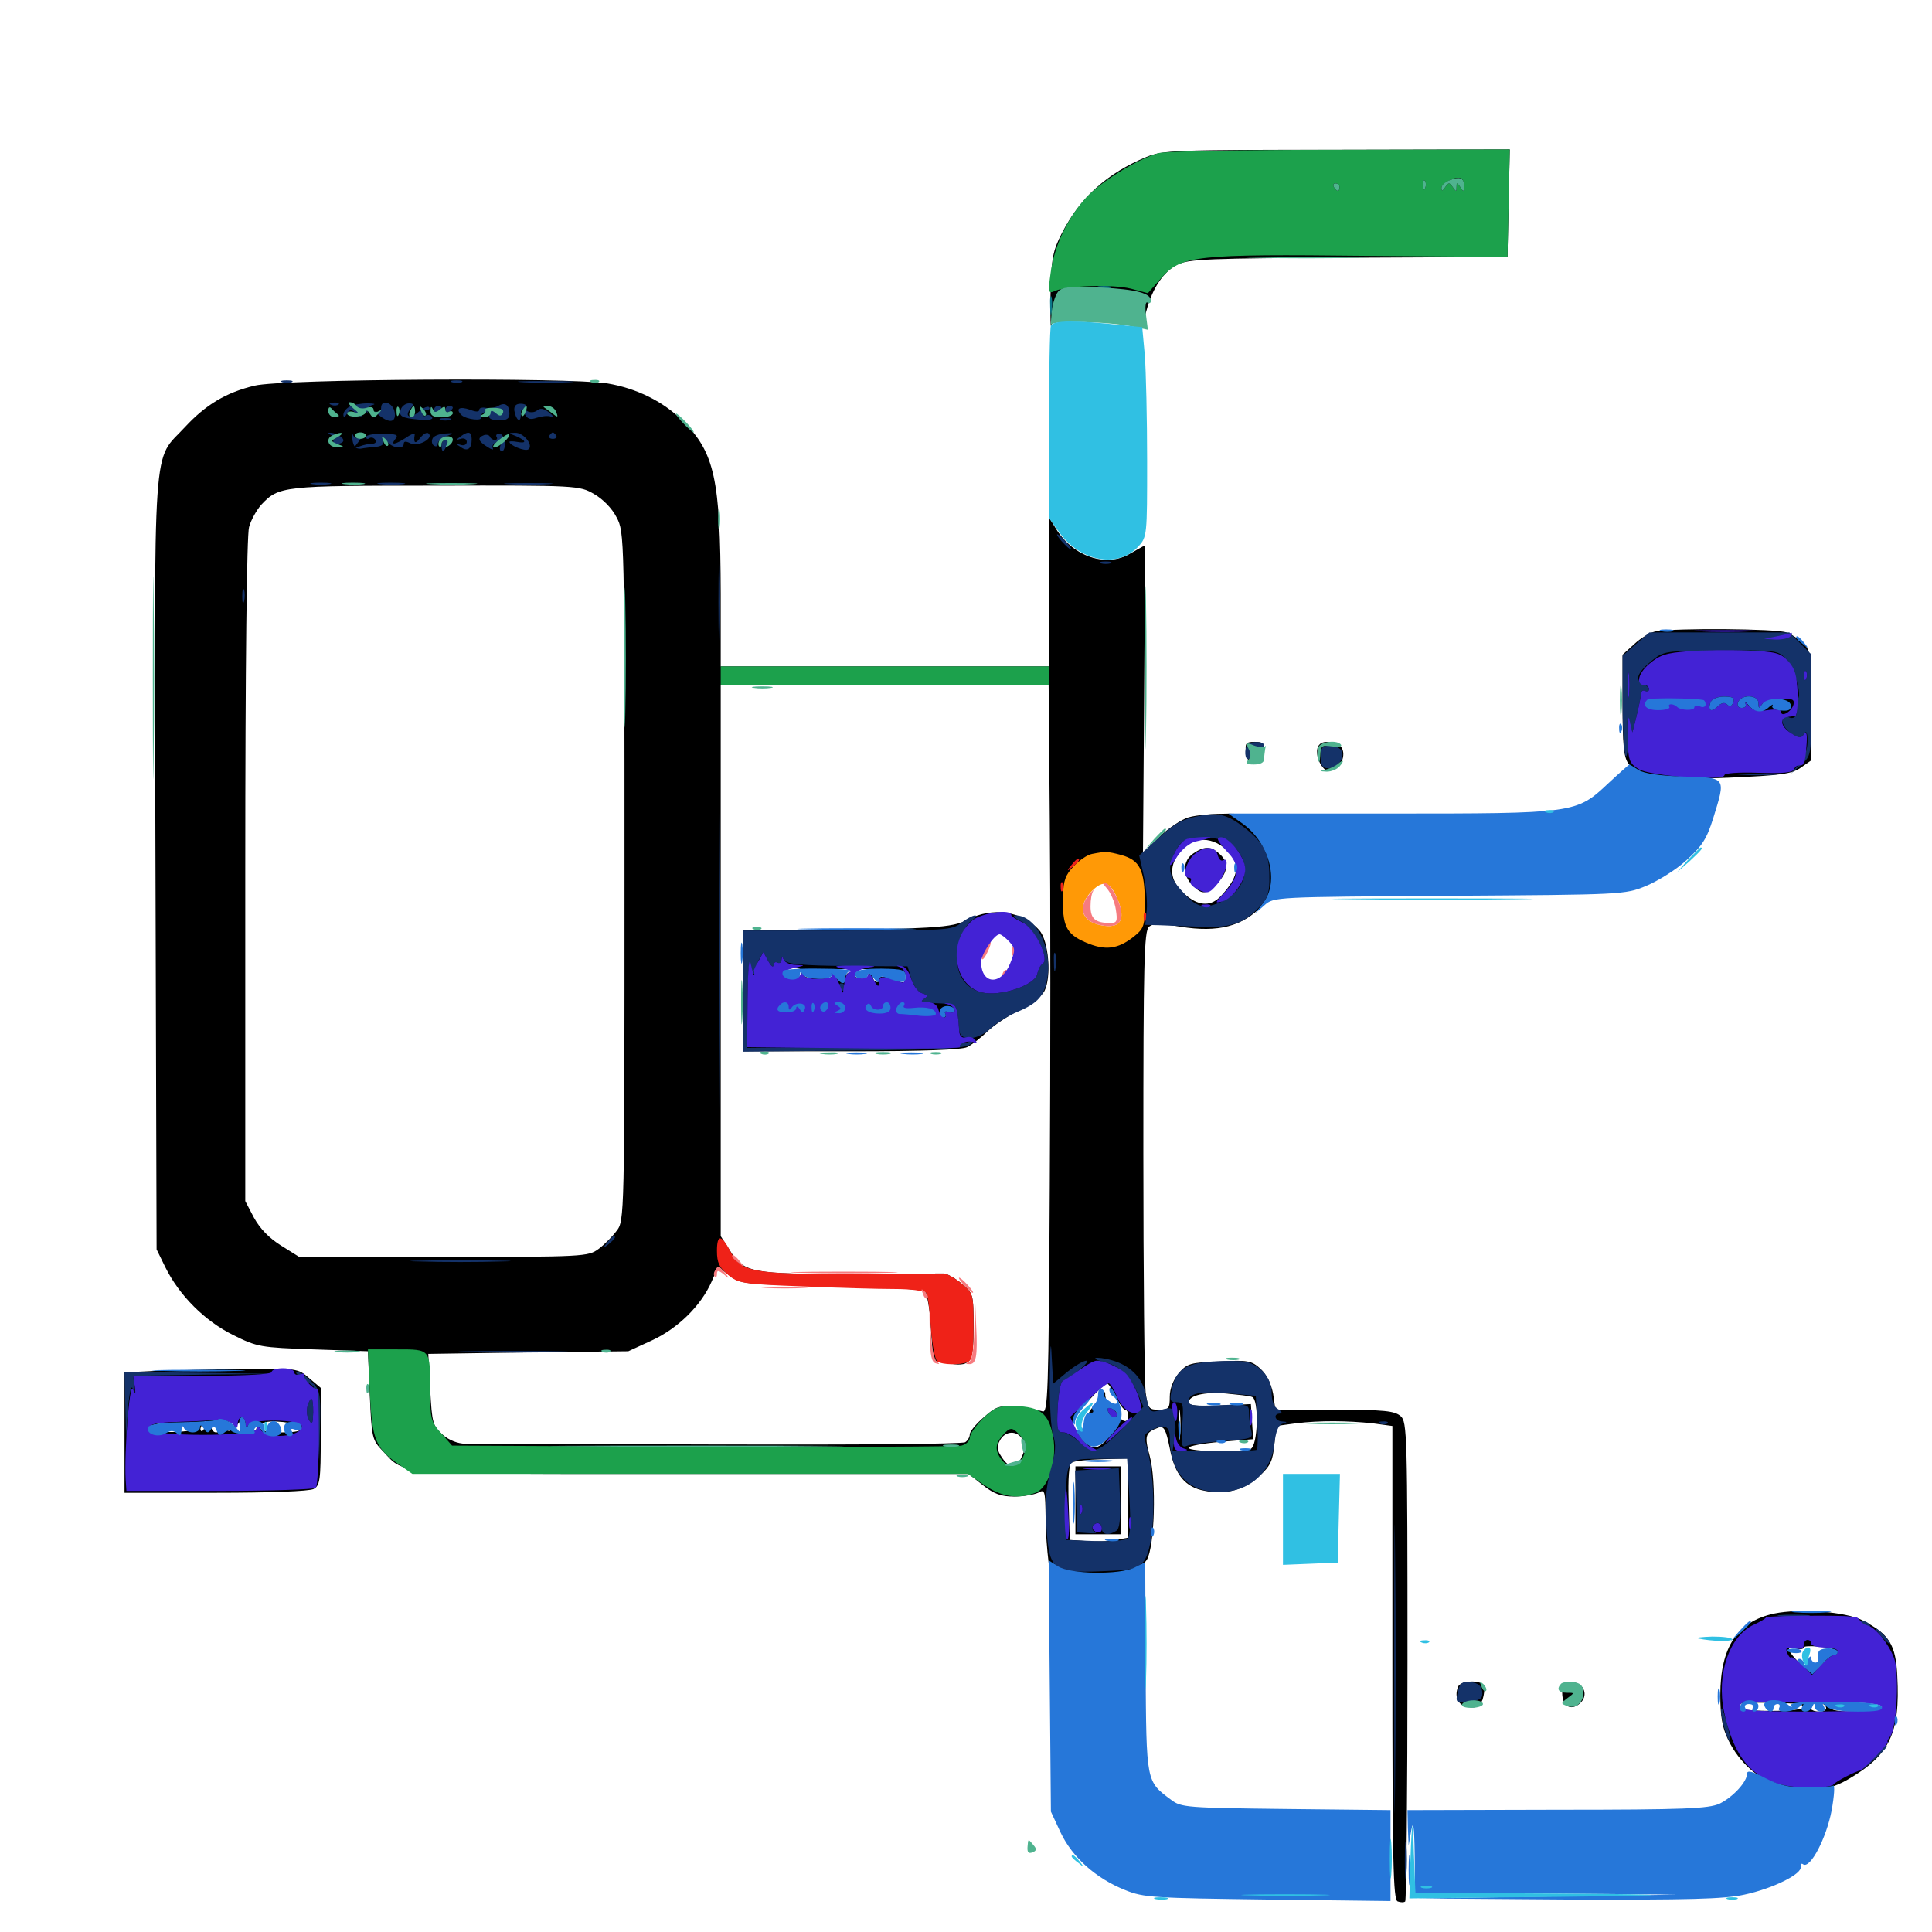 <svg xmlns="http://www.w3.org/2000/svg" viewBox="0 -1000 1000 1000">
	<path fill="#000000" d="M593.359 -918.75C573.047 -910.352 559.18 -897.852 549.609 -879.297C544.922 -870.117 544.141 -866.406 543.75 -847.461C543.555 -835.742 543.75 -828.516 544.336 -831.641L545.312 -837.109L566.602 -836.328C581.641 -835.938 588.477 -834.961 589.648 -833.008C590.82 -831.445 591.992 -833.398 593.359 -839.062C596.484 -850.781 602.148 -859.375 609.375 -863.086C614.844 -865.82 626.367 -866.406 697.852 -866.602L780.273 -866.992L780.859 -894.922L781.445 -922.656L691.992 -922.461C608.398 -922.461 601.953 -922.266 593.359 -918.75ZM131.836 -800.391C116.992 -796.875 106.445 -790.43 95.898 -779.102C78.711 -760.352 79.883 -779.297 80.469 -553.125L81.055 -353.32L85.547 -344.141C92.773 -329.492 106.055 -316.211 120.703 -308.984C133.203 -302.734 134.961 -302.539 162.109 -301.562L190.43 -300.586L191.406 -277.734C192.383 -255.664 192.578 -254.688 198.242 -248.828C209.961 -236.523 201.172 -237.109 358.008 -237.109H501.367L508.789 -231.25C514.453 -226.758 518.164 -225.391 524.805 -225.391C529.492 -225.391 535.156 -226.367 537.305 -227.344C540.82 -229.297 541.016 -228.711 541.211 -214.258C541.211 -200.195 544.141 -176.758 544.727 -185.156C544.922 -187.695 545.898 -188.281 548.438 -187.305C554.492 -184.57 575 -183.984 583.008 -186.133C587.305 -187.305 591.992 -190.234 593.555 -192.578C597.656 -199.219 598.633 -233.398 595.117 -246.289C592.188 -257.031 592.773 -258.594 599.805 -261.133C602.539 -261.914 603.516 -259.961 605.469 -250.391C608.008 -236.719 613.477 -230.078 623.828 -228.32C634.57 -226.172 644.141 -228.906 651.758 -235.938C657.617 -241.211 658.789 -243.945 659.57 -252.148L660.547 -261.914L670.703 -263.281C683.398 -264.844 697.461 -264.648 710.547 -263.281L720.703 -261.914V-139.453C720.703 -36.133 721.094 -16.602 723.438 -15.82C725 -15.234 726.758 -15.234 727.344 -15.82C727.93 -16.602 728.516 -72.656 728.516 -140.43C728.516 -257.422 728.32 -264.062 725 -266.992C721.875 -269.727 716.602 -270.312 690.82 -270.312H660.156L658.984 -278.516C658.008 -283.594 655.664 -288.477 652.539 -291.406C647.852 -295.703 646.094 -296.094 631.25 -295.312C616.211 -294.727 614.453 -294.336 610.156 -289.258C607.227 -285.742 605.469 -281.25 605.469 -276.953C605.469 -270.898 604.883 -270.312 599.805 -270.312C594.727 -270.312 594.141 -270.898 592.969 -279.297C592.383 -284.375 591.797 -340.039 591.797 -403.125C591.797 -501.562 592.188 -518.164 594.727 -520.312C596.875 -522.07 600.586 -522.07 611.133 -520.312C630.469 -517.188 643.359 -520.508 653.516 -531.445C661.719 -540.234 659.375 -558.594 648.828 -569.727C644.531 -574.219 644.141 -575.391 646.484 -576.953C650.586 -579.492 624.219 -579.492 615.234 -576.953C611.719 -575.977 604.688 -571.289 600 -566.797L591.602 -558.398L592.188 -638.086C592.578 -681.836 592.578 -717.578 592.383 -717.578C592.188 -717.578 588.867 -715.625 584.961 -713.477C572.656 -706.055 555.469 -711.914 546.68 -726.172L542.969 -732.227V-693.75V-655.078H458.008H373.047V-692.773C372.852 -751.953 369.922 -765.625 353.516 -782.031C343.359 -792.188 329.492 -799.023 314.258 -801.562C294.141 -804.688 146.289 -803.906 131.836 -800.391ZM307.422 -744.336C311.914 -741.797 316.797 -736.914 319.141 -732.227C323.242 -724.414 323.242 -723.047 323.242 -546.289C323.242 -369.531 323.242 -368.164 319.141 -362.891C316.992 -359.961 312.695 -355.664 309.766 -353.516C304.492 -349.609 302.148 -349.414 229.688 -349.414H154.883L145.508 -355.273C139.258 -359.18 134.57 -364.062 131.445 -369.727L126.953 -378.32V-549.414C126.953 -654.883 127.734 -723.047 128.906 -727.148C129.883 -730.859 132.812 -735.938 135.156 -738.672C144.336 -748.438 146.094 -748.633 225.586 -748.633C298.828 -748.828 300 -748.633 307.422 -744.336ZM543.359 -575.586C543.75 -537.109 543.75 -452.148 543.359 -386.914C542.773 -276.367 542.383 -268.164 539.453 -269.531C537.695 -270.117 531.641 -271.289 526.172 -271.68C517.188 -272.656 515.625 -272.07 509.18 -266.406C505.078 -262.891 501.953 -258.984 501.953 -257.617C501.953 -256.055 500.781 -254.297 499.609 -253.516C498.242 -252.539 440.82 -252.148 372.07 -252.344C303.32 -252.539 244.336 -252.734 240.82 -252.734C237.109 -252.734 232.422 -254.492 229.102 -257.422C224.023 -261.914 223.633 -263.281 222.656 -280.664L221.68 -299.219L273.438 -300L325.195 -300.586L337.5 -306.25C350.977 -312.5 362.891 -324.219 368.359 -336.719L371.68 -344.336L377.734 -339.648C383.594 -335.352 385.352 -335.156 430.273 -334.375C459.57 -333.789 477.539 -332.617 478.711 -331.445C479.883 -330.273 481.445 -321.68 481.836 -312.5L483.008 -295.703L489.453 -294.531C502.539 -292.188 503.906 -293.945 503.906 -313.281C503.906 -330.078 503.711 -330.664 497.852 -335.547C494.531 -338.281 490.43 -340.625 488.672 -340.82C486.914 -340.82 465.234 -340.82 440.82 -340.625C389.648 -340.43 384.961 -341.211 377.93 -352.539L373.047 -360.156V-502.734V-645.312H457.812H542.773ZM633.398 -561.328C642.383 -554.297 641.992 -547.07 632.227 -536.523C627.148 -530.859 621.094 -530.859 614.453 -536.133C606.836 -542.188 604.883 -548.633 608.398 -555.469C613.672 -565.82 624.414 -568.359 633.398 -561.328ZM586.914 -552.539C591.016 -548.633 591.797 -545.898 591.797 -536.523C591.797 -521.289 590.43 -517.578 583.984 -513.867C575.586 -508.789 563.867 -509.57 556.836 -515.625C551.172 -520.312 550.781 -521.484 550.781 -533.398C550.781 -544.727 551.367 -546.484 556.445 -551.758C561.328 -556.445 563.672 -557.422 572.266 -557.422C580.273 -557.422 583.203 -556.445 586.914 -552.539ZM577.539 -277.148C579.297 -273.438 581.445 -270.312 582.422 -270.312C583.203 -270.312 583.984 -268.945 583.984 -267.383C583.984 -262.695 580.273 -263.867 577.734 -269.336C576.562 -272.07 574.805 -274.219 573.828 -274.219C573.047 -274.219 572.266 -275.781 572.07 -277.734C572.07 -280.273 571.68 -280.078 570.312 -276.758C569.336 -274.219 567.773 -272.266 566.797 -272.266C565.82 -272.266 564.258 -270.312 563.281 -267.969C561.133 -263.086 561.719 -256.641 564.453 -256.641C566.406 -256.641 570.508 -261.719 570.117 -263.672C569.336 -267.773 570.508 -270.508 572.461 -269.336C573.633 -268.555 574.023 -266.797 573.438 -265.43C572.852 -263.867 573.438 -262.5 574.805 -261.914C578.32 -260.742 570.898 -250.781 566.406 -250.781C562.695 -250.781 554.102 -261.719 555.273 -264.844C556.055 -267.383 571.289 -283.984 572.852 -283.984C573.633 -283.984 575.781 -280.859 577.539 -277.148ZM648.047 -276.953C651.758 -275.781 651.172 -251.562 647.266 -250C642.383 -248.047 615.234 -248.633 615.234 -250.586C615.234 -251.562 622.656 -252.93 631.836 -253.711L648.633 -255.078L648.047 -264.258L647.461 -273.242L631.445 -272.461C620.312 -272.07 615.234 -272.461 615.234 -274.023C615.234 -277.734 623.438 -279.688 634.766 -278.711C640.625 -278.125 646.68 -277.539 648.047 -276.953ZM610.742 -256.25C610.352 -252.734 609.961 -255.469 609.961 -262.5C609.961 -269.531 610.352 -272.266 610.742 -268.945C611.133 -265.43 611.133 -259.57 610.742 -256.25ZM529.297 -254.883C530.664 -252.148 530.664 -249.609 528.906 -246.094C526.172 -239.648 522.461 -239.648 518.555 -245.703C516.016 -249.414 515.82 -251.367 517.578 -254.492C520.312 -259.57 526.562 -259.766 529.297 -254.883ZM583.984 -224.609V-204.102L577.539 -202.93C574.023 -202.148 567.188 -201.953 562.5 -202.344L553.711 -202.93L553.125 -222.266C552.734 -234.961 553.32 -242.188 554.688 -242.969C555.859 -243.75 563.086 -244.531 570.508 -244.727L583.984 -245.117ZM500.977 -524.023C492.773 -519.727 484.375 -519.141 406.836 -518.555L384.766 -518.359V-487.109V-455.859H440.625C477.93 -455.859 497.852 -456.641 500.586 -458.008C502.93 -459.18 507.812 -462.891 511.133 -466.211C514.648 -469.531 522.07 -474.414 527.734 -477.148C533.398 -479.883 539.258 -484.375 540.625 -487.109C544.336 -494.336 542.773 -513.281 537.891 -518.555C529.102 -528.516 513.477 -530.664 500.977 -524.023ZM524.414 -515.43C533.984 -506.055 527.734 -491.016 514.453 -491.016C502.93 -491.016 500.195 -504.102 509.57 -514.258C516.406 -521.484 518.359 -521.68 524.414 -515.43ZM414.844 -495.898C413.477 -492.773 407.227 -491.797 405.469 -494.727C403.906 -497.07 406.25 -498.828 411.328 -498.828C414.648 -498.828 415.625 -498.047 414.844 -495.898ZM468.75 -494.336C468.75 -491.602 467.969 -491.016 465.43 -491.992C458.203 -494.922 455.078 -495.312 455.078 -493.164C455.078 -491.797 454.102 -491.406 453.125 -491.992C451.953 -492.773 451.562 -494.141 452.148 -495.117C452.93 -496.094 452.344 -496.875 451.367 -496.875C450.195 -496.875 449.219 -495.898 449.219 -494.922C449.219 -492.383 442.969 -493.164 441.016 -495.898C440.039 -497.07 438.867 -496.875 437.695 -495.117C436.133 -492.578 435.352 -492.578 432.422 -495.117C430.469 -496.68 429.492 -496.875 430.273 -495.703C431.25 -494.141 429.102 -493.359 423.828 -493.555C416.406 -493.75 414.648 -494.727 417.188 -497.461C417.773 -498.047 429.688 -498.438 443.555 -498.438C467.188 -498.242 468.75 -497.852 468.75 -494.336ZM406.641 -479.883C405.469 -479.492 404.688 -478.125 405.469 -477.148C406.055 -476.172 405.469 -475.391 404.492 -475.391C402.148 -475.391 401.758 -477.93 403.711 -479.883C404.297 -480.664 405.859 -481.25 407.031 -481.055C408.203 -481.055 408.008 -480.469 406.641 -479.883ZM416.602 -478.32C416.016 -476.562 415.039 -475.586 414.648 -476.172C414.062 -476.758 414.258 -477.93 415.039 -479.102C416.797 -482.227 417.969 -481.641 416.602 -478.32ZM436.523 -479.102C438.672 -475.977 436.719 -475.391 433.984 -478.516C432.617 -480.078 432.422 -481.25 433.398 -481.25C434.375 -481.25 435.938 -480.273 436.523 -479.102ZM453.906 -475.586C454.297 -475.977 453.516 -477.539 452.148 -478.711C450.391 -480.273 449.023 -480.469 448.242 -479.297C447.07 -477.344 452.539 -474.023 453.906 -475.586ZM468.164 -478.32C468.164 -476.758 467.383 -475.391 466.406 -475.391C464.453 -475.391 464.258 -478.125 466.211 -479.883C467.969 -481.836 468.164 -481.641 468.164 -478.32ZM460.938 -478.516C460.938 -478.906 460.156 -479.297 458.984 -479.297C458.008 -479.297 457.031 -478.32 457.031 -477.148C457.031 -476.172 458.008 -475.781 458.984 -476.367C460.156 -476.953 460.938 -477.93 460.938 -478.516ZM479.297 -477.148C479.883 -478.125 478.125 -478.906 475.586 -478.906C469.531 -478.906 469.141 -476.172 475.195 -474.609C481.641 -472.852 484.375 -473.242 484.375 -475.586C484.375 -476.758 483.008 -477.148 481.25 -476.562C479.688 -475.977 478.711 -476.172 479.297 -477.148ZM490.43 -477.539C489.062 -475.391 488.477 -475.391 487.695 -477.539C487.109 -479.297 486.523 -479.492 486.523 -477.93C486.328 -476.758 487.109 -475.195 487.891 -474.609C490.234 -473.242 495.312 -476.953 493.555 -478.711C492.578 -479.492 491.211 -478.906 490.43 -477.539ZM617.578 -558.203C612.109 -554.492 611.914 -547.07 617.188 -541.797C622.266 -536.719 624.219 -536.914 629.883 -542.773C635.742 -548.438 636.133 -553.711 631.25 -558.008C626.758 -562.109 623.242 -562.109 617.578 -558.203ZM556.641 -223.438V-205.859H568.359H580.078V-223.438V-241.016H568.359H556.641ZM857.227 -673.242C854.492 -672.852 849.414 -669.922 846.094 -666.797L839.844 -661.133V-635.156C839.844 -614.844 840.43 -608.203 842.773 -604.883C847.852 -597.461 858.984 -595.898 894.531 -597.461C921.875 -598.633 927.539 -599.414 932.227 -602.734L937.5 -606.445V-634.766C937.5 -660.547 937.109 -663.281 933.594 -666.797C931.25 -669.141 927.344 -671.68 924.609 -672.656C919.922 -674.609 867.969 -675 857.227 -673.242ZM861.328 -637.109C861.328 -640.039 854.297 -640.234 852.344 -637.305C851.758 -636.133 852.148 -634.18 853.32 -633.008C854.883 -631.445 855.469 -631.836 855.469 -634.766C855.469 -636.914 856.055 -637.695 857.031 -636.328C859.18 -633.203 865.234 -631.445 865.234 -633.789C865.234 -634.961 866.602 -635.547 867.969 -634.961C869.922 -634.18 870.508 -634.766 869.727 -636.719C868.555 -640.039 866.797 -640.234 863.672 -637.109C861.914 -635.352 861.328 -635.352 861.328 -637.109ZM879.688 -638.281C875.781 -639.844 875.391 -639.844 874.219 -637.891C873.828 -637.109 874.023 -635.156 875.195 -633.594C876.172 -631.641 876.953 -631.445 876.953 -633.008C876.953 -634.375 878.32 -634.961 879.883 -634.375C881.445 -633.594 882.812 -633.984 882.812 -635.156C882.812 -636.133 881.445 -637.695 879.688 -638.281ZM890.625 -635.742C890.625 -638.672 887.109 -639.453 886.133 -636.914C885.547 -635.352 886.328 -634.18 887.891 -634.18C889.453 -634.18 890.625 -634.961 890.625 -635.742ZM897.07 -636.523C898.438 -639.844 897.266 -640.43 895.508 -637.305C894.727 -636.133 894.531 -634.961 895.117 -634.375C895.508 -633.789 896.484 -634.766 897.07 -636.523ZM903.125 -636.523C902.344 -638.086 901.758 -639.453 901.367 -639.453C900.977 -639.453 900.391 -638.086 899.609 -636.523C899.023 -634.766 899.609 -633.594 901.367 -633.594C903.125 -633.594 903.711 -634.766 903.125 -636.523ZM909.375 -634.18C909.961 -634.766 910.156 -636.328 909.766 -637.695C908.984 -639.844 908.594 -639.844 907.422 -637.695C905.664 -635.156 907.422 -632.227 909.375 -634.18ZM927.734 -634.375C927.734 -635.938 927.148 -637.5 926.367 -637.891C923.242 -639.258 912.109 -637.109 912.109 -635.352C912.109 -634.18 913.086 -633.984 914.062 -634.57C915.234 -635.156 916.016 -634.57 916.016 -633.203C916.016 -631.25 916.406 -631.25 917.578 -633.008C918.555 -634.57 920.117 -634.766 921.875 -633.594C925.977 -630.859 927.734 -631.25 927.734 -634.375ZM644.922 -610.742C645.312 -606.836 646.68 -605.273 649.414 -605.273C652.148 -605.273 653.516 -606.836 653.906 -610.742C654.492 -615.234 653.906 -616.016 649.414 -616.016C644.922 -616.016 644.336 -615.234 644.922 -610.742ZM683.008 -614.648C680.859 -612.695 681.445 -607.227 684.18 -603.516C686.328 -600.586 687.5 -600.195 691.016 -602.148C696.094 -604.883 696.875 -613.086 692.188 -614.844C688.281 -616.406 684.57 -616.406 683.008 -614.648ZM80.664 -290.43L64.453 -289.648V-258.594V-227.344H111.523C140.039 -227.344 159.961 -228.125 162.305 -229.297C165.625 -231.25 166.016 -233.594 166.016 -256.445V-281.641L159.961 -286.719C154.102 -291.797 153.516 -291.797 125.391 -291.406C109.57 -291.211 89.453 -290.625 80.664 -290.43ZM101.562 -261.328C101.562 -259.766 97.266 -258.984 88.867 -258.789C79.688 -258.789 76.562 -259.375 77.148 -261.133C78.516 -264.258 101.562 -264.453 101.562 -261.328ZM106.055 -261.523C105.469 -259.766 104.492 -258.789 104.102 -259.375C103.516 -259.961 103.711 -261.133 104.492 -262.305C106.25 -265.43 107.422 -264.844 106.055 -261.523ZM114.648 -261.523C114.648 -259.961 113.477 -258.594 111.914 -258.594C110.547 -258.594 109.375 -259.961 109.375 -261.523C109.375 -263.086 110.547 -264.453 111.914 -264.453C113.477 -264.453 114.648 -263.086 114.648 -261.523ZM121.094 -262.695C121.094 -261.523 120.312 -260.156 119.141 -259.57C118.164 -258.984 117.188 -259.766 117.188 -261.328C117.188 -263.086 118.164 -264.453 119.141 -264.453C120.312 -264.453 121.094 -263.672 121.094 -262.695ZM125.781 -261.523C125 -259.961 123.828 -258.594 122.852 -258.594C122.07 -258.594 121.68 -259.961 122.266 -261.523C123.047 -263.086 124.219 -264.453 125.195 -264.453C125.977 -264.453 126.367 -263.086 125.781 -261.523ZM132.812 -261.523C132.812 -259.961 132.031 -258.594 130.859 -258.594C129.883 -258.594 128.906 -259.961 128.906 -261.523C128.906 -263.086 129.883 -264.453 130.859 -264.453C132.031 -264.453 132.812 -263.086 132.812 -261.523ZM155.859 -261.133C156.445 -259.375 153.516 -258.594 145.703 -258.594C135.547 -258.594 132.812 -259.961 136.133 -263.281C138.477 -265.43 154.883 -263.672 155.859 -261.133ZM918.359 -164.844C899.219 -160.742 890.43 -147.461 890.43 -122.656C890.43 -111.719 891.406 -105.859 894.531 -99.414C906.25 -75.391 933.984 -66.016 956.055 -78.711C978.125 -91.406 983.594 -102.734 982.031 -132.422C981.25 -148.828 977.93 -154.102 964.062 -161.328C955.273 -165.82 931.641 -167.578 918.359 -164.844ZM948.828 -146.289C949.219 -145.898 946.68 -142.773 943.555 -139.258C938.867 -134.18 937.5 -133.594 937.5 -136.133C937.5 -138.281 936.523 -139.062 935.352 -138.477C934.18 -137.695 931.641 -138.867 929.492 -141.211C924.805 -146.289 924.805 -148.047 929.688 -146.68C931.836 -146.094 933.594 -146.484 933.594 -147.266C933.594 -148.633 946.875 -147.656 948.828 -146.289ZM929.297 -118.164C931.641 -118.164 933.594 -117.188 933.594 -116.211C933.594 -115.234 926.172 -114.453 916.992 -114.453C902.344 -114.453 898.438 -115.43 901.172 -118.164C901.953 -118.75 915.625 -118.945 929.297 -118.164ZM942.188 -118.75C946.484 -116.992 946.094 -114.062 941.602 -114.062C937.5 -114.062 934.961 -116.602 936.914 -118.75C938.477 -120.117 938.477 -120.117 942.188 -118.75ZM968.359 -118.75C979.688 -116.992 975 -114.062 960.938 -114.062C948.828 -114.062 945.117 -115.234 948.242 -118.359C949.609 -119.531 960.742 -119.922 968.359 -118.75ZM754.688 -126.953C752.539 -121.289 754.883 -116.992 760.352 -116.406C764.453 -115.82 766.016 -116.797 767.383 -120.312C768.164 -122.852 768.555 -125.977 768.164 -127.344C766.797 -130.664 756.055 -130.273 754.688 -126.953ZM808.594 -123.828C808.594 -116.992 812.891 -114.258 817.578 -118.164C822.266 -122.07 820.312 -128.516 814.062 -129.297C809.18 -129.883 808.594 -129.297 808.594 -123.828Z"/>
	<path fill="#ff9906" d="M565.234 -558.008C562.891 -557.617 558.594 -554.688 555.664 -551.562C551.562 -547.266 550.391 -544.141 550.195 -536.523C549.805 -520.898 551.758 -516.602 561.719 -512.305C571.875 -507.812 578.516 -508.594 586.914 -515.234C592.188 -519.531 592.578 -520.703 592.578 -533.203C592.383 -549.805 590.039 -554.688 580.469 -557.422C573.047 -559.375 572.266 -559.375 565.234 -558.008ZM578.711 -533.984C582.812 -523.633 579.688 -519.141 569.922 -521.094C559.375 -523.047 557.422 -531.055 565.234 -538.867C571.289 -544.922 574.805 -543.555 578.711 -533.984Z"/>
	<path fill="#ef2218" d="M554.492 -552.148C551.953 -549.023 552.148 -548.828 555.273 -551.367C558.398 -553.906 559.375 -555.469 557.812 -555.469C557.422 -555.469 555.859 -553.906 554.492 -552.148ZM549.023 -540.625C549.023 -538.477 549.609 -537.891 550.195 -539.453C550.781 -540.82 550.586 -542.578 550 -543.164C549.414 -543.945 548.828 -542.773 549.023 -540.625ZM591.992 -525C591.992 -522.852 592.578 -522.266 593.164 -523.828C593.75 -525.195 593.555 -526.953 592.969 -527.539C592.383 -528.32 591.797 -527.148 591.992 -525ZM371.094 -352.539C371.094 -346.484 372.266 -343.945 376.758 -340.234C382.031 -335.742 384.18 -335.352 415.039 -334.18C433.203 -333.398 454.688 -332.812 463.086 -332.812C471.68 -332.812 478.906 -331.836 479.492 -330.664C480.273 -329.492 481.25 -321.484 481.836 -312.695C482.422 -303.906 483.984 -296.094 485.156 -295.312C487.695 -293.555 496.68 -293.359 500.781 -294.922C503.32 -295.898 503.906 -299.414 503.906 -313.281C503.906 -330.078 503.711 -330.664 497.852 -335.547C494.531 -338.281 490.43 -340.625 488.672 -340.82C486.914 -340.82 465.039 -340.82 440.234 -340.625C389.844 -340.43 383.594 -341.602 378.125 -352.148C373.438 -361.133 371.094 -361.328 371.094 -352.539Z"/>
	<path fill="#1ca14c" d="M599.414 -920.703C588.281 -917.383 569.922 -906.055 562.305 -897.852C552.539 -887.305 545.508 -872.461 543.75 -858.398C542.383 -848.438 542.578 -847.852 546.094 -849.414C552.148 -852.148 575.977 -852.93 585.352 -850.586L594.141 -848.242L601.172 -856.25C611.523 -867.773 618.945 -868.555 707.031 -867.578L780.273 -866.992L780.859 -894.922L781.445 -922.656L692.969 -922.461C644.336 -922.461 602.148 -921.68 599.414 -920.703ZM757.812 -903.516C757.812 -900.586 757.422 -900.586 755.859 -903.125C754.102 -905.664 753.906 -905.664 753.906 -903.125C753.906 -900.586 753.711 -900.586 751.953 -903.125C750.195 -905.664 749.805 -905.664 748.047 -903.125C746.68 -900.977 746.094 -900.977 746.094 -902.734C746.094 -905.273 753.906 -909.18 756.445 -907.617C757.227 -907.227 757.812 -905.273 757.812 -903.516ZM737.695 -902.734C737.109 -901.172 736.523 -901.758 736.523 -903.906C736.328 -906.055 736.914 -907.227 737.5 -906.445C738.086 -905.859 738.281 -904.102 737.695 -902.734ZM693.359 -903.125C693.359 -902.148 692.969 -901.172 692.578 -901.172C691.992 -901.172 691.016 -902.148 690.43 -903.125C689.844 -904.297 690.234 -905.078 691.211 -905.078C692.383 -905.078 693.359 -904.297 693.359 -903.125ZM373.047 -650.195V-645.312H458.008H542.969V-650.195V-655.078H458.008H373.047ZM191.406 -279.297C192.578 -254.688 194.336 -250.195 207.031 -241.602L213.477 -237.109H357.227H500.977L509.57 -231.25C518.555 -225.195 526.953 -223.828 535.938 -227.344C543.359 -230.078 547.852 -246.484 544.531 -258.984C541.992 -269.336 537.109 -272.266 523.047 -272.266C516.797 -272.266 513.867 -270.898 508.594 -265.625C504.883 -261.914 501.953 -257.617 501.953 -255.859C501.953 -254.102 500 -252.344 497.656 -251.758C495.117 -251.172 434.961 -250.977 363.672 -251.172L233.984 -251.758L228.32 -258.203C223.047 -264.062 222.656 -265.625 222.656 -279.883C222.656 -301.953 223.047 -301.562 205.273 -301.562H190.43ZM528.32 -256.641C531.25 -253.516 531.641 -251.562 530.078 -247.266C527.93 -240.82 522.07 -239.453 518.555 -244.336C514.844 -249.023 515.039 -252.734 518.945 -257.031C522.852 -261.523 524.023 -261.523 528.32 -256.641Z"/>
	<path fill="#143269" d="M146.094 -802.148C144.727 -802.734 145.703 -803.125 148.438 -803.125C151.172 -803.125 152.148 -802.734 150.977 -802.148C149.609 -801.758 147.266 -801.758 146.094 -802.148ZM233.984 -802.148C232.617 -802.734 233.594 -803.125 236.328 -803.125C239.062 -803.125 240.039 -802.734 238.867 -802.148C237.5 -801.758 235.156 -801.758 233.984 -802.148ZM271.094 -802.148C264.258 -802.539 269.336 -802.734 282.227 -802.734C295.117 -802.734 300.586 -802.539 294.531 -802.148C288.281 -801.758 277.734 -801.758 271.094 -802.148ZM171.484 -790.43C169.922 -791.016 170.508 -791.602 172.656 -791.602C174.805 -791.797 175.977 -791.211 175.195 -790.625C174.609 -790.039 172.852 -789.844 171.484 -790.43ZM180.859 -789.453C179.102 -788.477 177.734 -786.719 177.734 -785.352C177.734 -783.789 178.516 -783.984 179.492 -785.742C181.055 -788.281 181.836 -788.281 184.766 -785.742C186.914 -783.984 187.695 -783.984 186.719 -785.547C185.938 -786.719 186.133 -787.891 187.305 -787.891C188.281 -787.891 189.453 -787.305 190.039 -786.523C190.43 -785.547 190.43 -785.938 190.234 -787.305C189.844 -788.477 191.211 -790.039 192.969 -790.43C194.727 -790.82 193.555 -791.211 190.234 -791.211C186.719 -791.211 182.617 -790.43 180.859 -789.453ZM197.266 -788.867C197.266 -786.914 196.289 -786.133 194.922 -786.914C193.555 -787.695 194.141 -786.719 196.094 -785.156C201.562 -780.664 205.078 -781.25 204.297 -786.523C203.516 -791.602 197.266 -793.75 197.266 -788.867ZM207.617 -788.477C206.055 -784.57 207.812 -783.594 216.797 -782.812C221.68 -782.422 224.414 -782.812 223.633 -783.984C222.852 -785.156 221.484 -785.547 220.508 -784.961C219.531 -784.18 218.75 -784.766 218.75 -785.742C218.75 -786.914 219.727 -787.891 221.094 -787.891C222.266 -787.891 222.656 -788.477 222.07 -789.258C221.289 -789.844 218.945 -788.867 216.797 -786.914C212.5 -783.008 208.984 -784.18 212.5 -788.477C214.258 -790.625 214.062 -791.211 211.719 -791.211C209.961 -791.211 208.203 -789.844 207.617 -788.477ZM257.812 -789.844C256.445 -789.062 253.516 -788.477 251.562 -788.867C249.609 -789.258 248.047 -788.867 248.047 -787.891C248.047 -786.719 246.289 -786.719 243.359 -787.891C237.891 -789.844 235.547 -788.477 238.867 -785.156C241.406 -782.812 250.391 -781.836 248.828 -784.18C248.438 -784.961 249.414 -786.133 251.172 -786.719C253.32 -787.5 254.102 -787.109 253.32 -785.352C252.539 -783.398 254.102 -782.617 258.008 -782.422C262.305 -782.422 263.672 -783.203 263.672 -785.938C263.672 -790.43 261.328 -791.992 257.812 -789.844ZM260.547 -786.914C261.719 -790.234 261.719 -790.43 258.008 -788.086C256.445 -787.109 256.25 -785.938 257.422 -785.156C258.398 -784.57 259.766 -785.352 260.547 -786.914ZM266.211 -787.5C266.992 -782.617 269.531 -780.664 269.531 -785.156C269.727 -788.477 269.727 -788.672 271.68 -785.547C273.047 -783.008 274.609 -782.617 277.93 -783.789C280.273 -784.57 283.594 -784.961 285.156 -784.375C286.914 -783.984 286.328 -784.766 284.18 -786.523C281.445 -788.672 279.492 -788.867 277.93 -787.5C275.391 -785.547 270.703 -787.109 272.266 -789.648C272.852 -790.234 271.484 -791.016 269.531 -791.016C266.992 -791.016 266.016 -789.844 266.211 -787.5ZM224.609 -787.695C224.609 -786.719 225.586 -786.328 226.562 -786.914C227.734 -787.5 228.516 -788.477 228.516 -789.062C228.516 -789.453 227.734 -789.844 226.562 -789.844C225.586 -789.844 224.609 -788.867 224.609 -787.695ZM230.469 -787.695C230.469 -786.719 231.445 -786.328 232.422 -786.914C233.594 -787.5 234.375 -788.477 234.375 -789.062C234.375 -789.453 233.594 -789.844 232.422 -789.844C231.445 -789.844 230.469 -788.867 230.469 -787.695ZM228.125 -782.617C226.758 -783.203 227.734 -783.594 230.469 -783.594C233.203 -783.594 234.18 -783.203 233.008 -782.617C231.641 -782.227 229.297 -782.227 228.125 -782.617ZM171.484 -774.805C172.656 -774.414 173.438 -773.047 172.656 -772.07C172.07 -771.094 173.047 -770.312 174.609 -770.312C176.367 -770.312 177.734 -771.094 177.734 -772.07C177.734 -773.828 172.852 -776.367 170.312 -775.977C169.531 -775.977 170.117 -775.391 171.484 -774.805ZM182.422 -772.266C183.008 -768.75 184.18 -767.578 186.719 -767.773C188.867 -768.164 192.383 -768.555 194.922 -768.75C197.852 -769.141 199.023 -770.117 198.242 -772.266C197.461 -774.414 198.047 -774.219 200 -771.875C202.734 -767.969 208.984 -767.188 208.984 -770.312C208.984 -771.68 210.156 -771.68 212.5 -770.508C216.211 -768.555 224.609 -773.047 221.875 -775.586C221.094 -776.562 219.141 -775.391 217.578 -773.438C215.039 -769.922 213.867 -770.508 214.648 -775C214.844 -775.977 212.891 -775.391 210.156 -773.438C204.297 -769.727 201.953 -769.336 204.688 -772.852C206.445 -775 205.078 -775.391 198.242 -775.391C193.359 -775.586 189.453 -774.805 189.453 -773.828C189.453 -772.852 190.234 -772.461 191.211 -773.242C192.188 -773.828 193.555 -773.438 194.336 -772.266C194.922 -771.289 194.336 -770.312 192.578 -770.312C191.016 -770.312 188.086 -769.727 186.133 -768.945C183.008 -767.773 182.812 -767.969 185.547 -771.289C187.109 -773.242 187.5 -774.414 186.133 -773.633C184.961 -772.852 183.398 -773.438 182.812 -774.609C182.422 -775.977 182.227 -775 182.422 -772.266ZM223.828 -772.852C223.242 -771.484 223.633 -769.922 224.609 -769.336C225.781 -768.555 226.562 -769.141 226.562 -770.312C226.562 -771.484 228.516 -773.242 231.055 -774.219C235.156 -775.781 235.156 -775.977 230.078 -775.586C227.148 -775.391 224.219 -774.219 223.828 -772.852ZM238.281 -774.023C235.742 -772.07 235.742 -772.07 238.477 -772.852C240.234 -773.438 241.602 -772.656 241.602 -771.289C241.602 -769.922 240.234 -769.141 238.477 -769.727C235.742 -770.508 235.742 -770.312 238.281 -768.75C241.797 -766.016 244.141 -767.578 244.141 -772.461C244.141 -776.562 242.578 -777.148 238.281 -774.023ZM250.586 -774.805C246.875 -773.438 247.461 -771.68 252.148 -768.75C254.492 -767.188 255.664 -766.992 255.078 -767.969C254.492 -769.141 255.273 -770.508 257.031 -771.094C259.375 -771.875 259.961 -771.484 258.984 -769.336C258.398 -767.773 258.789 -766.406 259.766 -766.406C260.742 -766.406 261.523 -768.555 261.328 -770.898C261.133 -773.438 259.766 -775.586 258.398 -775.586C257.227 -775.586 256.445 -774.805 257.031 -773.828C257.617 -773.047 257.227 -772.266 256.055 -772.266C255.078 -772.266 253.906 -773.047 253.516 -774.023C253.32 -774.805 251.758 -775.195 250.586 -774.805ZM267.188 -774.219C272.461 -771.875 272.852 -770.312 267.578 -771.289C265.43 -771.68 263.672 -771.68 263.672 -771.289C263.672 -769.531 271.68 -766.211 273.438 -767.383C276.367 -769.336 271.094 -776.172 266.602 -775.977C263.086 -775.977 263.086 -775.781 267.188 -774.219ZM284.375 -774.609C283.789 -773.633 284.57 -772.852 286.133 -772.852C287.695 -772.852 288.477 -773.633 287.891 -774.609C287.305 -775.391 286.523 -776.172 286.133 -776.172C285.742 -776.172 284.961 -775.391 284.375 -774.609ZM228.516 -769.336C228.516 -767.773 228.906 -766.406 229.297 -766.406C229.688 -766.406 230.469 -767.773 231.25 -769.336C231.836 -770.898 231.445 -772.266 230.469 -772.266C229.297 -772.266 228.516 -770.898 228.516 -769.336ZM161.719 -749.414C159.18 -749.805 161.133 -750.195 166.016 -750.195C170.898 -750.195 172.852 -749.805 170.508 -749.414C167.969 -749.023 164.062 -749.023 161.719 -749.414ZM196.875 -749.414C193.359 -749.805 195.703 -750.195 202.148 -750.195C208.594 -750.195 211.523 -749.805 208.594 -749.414C205.664 -749.023 200.391 -749.023 196.875 -749.414ZM263.281 -749.414C257.617 -749.805 262.109 -750 273.438 -750C284.766 -750 289.258 -749.805 283.789 -749.414C278.125 -749.023 268.75 -749.023 263.281 -749.414ZM371.875 -688.281C371.875 -668.359 372.266 -660.352 372.461 -670.312C372.852 -680.078 372.852 -696.484 372.461 -706.445C372.266 -716.211 371.875 -708.203 371.875 -688.281ZM549.805 -719.531C551.758 -717.383 553.711 -715.625 554.297 -715.625C554.883 -715.625 553.711 -717.383 551.758 -719.531C549.805 -721.68 547.852 -723.438 547.266 -723.438C546.68 -723.438 547.852 -721.68 549.805 -719.531ZM569.922 -708.398C568.555 -708.984 569.531 -709.375 572.266 -709.375C575 -709.375 575.977 -708.984 574.805 -708.398C573.438 -708.008 571.094 -708.008 569.922 -708.398ZM125.391 -691.211C125.391 -688.086 125.781 -686.914 126.367 -688.867C126.758 -690.625 126.758 -693.359 126.367 -694.727C125.781 -695.898 125.391 -694.531 125.391 -691.211ZM846.68 -666.602L839.844 -660.547V-635.742C839.844 -622.266 840.625 -609.961 841.406 -608.789C842.188 -607.422 842.773 -612.305 842.383 -619.531C842.188 -628.32 842.383 -630.664 843.359 -626.758L844.922 -620.898L846.68 -627.734C848.828 -636.719 849.023 -638.086 849.414 -641.016C849.414 -642.383 850.586 -642.969 851.562 -642.383C852.734 -641.797 853.516 -641.992 853.516 -642.969C853.516 -644.141 852.148 -645.312 850.586 -646.094C846.094 -647.852 847.266 -651.562 854.492 -657.617C861.133 -663.086 861.328 -663.086 890.625 -663.281C920.117 -663.477 920.117 -663.477 925 -658.398C929.492 -653.516 933.594 -636.133 929.492 -638.672C928.516 -639.258 928.516 -637.695 929.492 -634.766C931.445 -629.688 928.125 -626.172 924.414 -629.883C923.438 -630.859 922.656 -630.078 922.461 -627.734C922.266 -625.391 924.219 -622.461 926.953 -620.508C931.25 -617.773 932.227 -617.773 933.789 -620.117C934.961 -622.07 935.547 -620.898 935.547 -616.211C935.547 -611.914 933.984 -607.617 931.25 -604.492L926.758 -599.414L932.227 -604.102C937.5 -608.789 937.5 -608.984 937.5 -635.156V-661.328L931.836 -666.992L926.172 -672.656H889.844H853.711ZM923.438 -669.336C925.195 -669.922 923.633 -670.312 919.922 -670.312C916.211 -670.312 914.648 -669.922 916.602 -669.336C918.359 -668.945 921.484 -668.945 923.438 -669.336ZM843.164 -640.039C842.773 -636.914 842.383 -639.453 842.383 -645.312C842.383 -651.172 842.773 -653.711 843.164 -650.781C843.555 -647.656 843.555 -642.969 843.164 -640.039ZM934.961 -648.828C934.375 -647.266 933.789 -647.852 933.789 -650C933.594 -652.148 934.18 -653.32 934.766 -652.539C935.352 -651.953 935.547 -650.195 934.961 -648.828ZM372.07 -501.758C372.07 -424.414 372.266 -392.969 372.461 -432.031C372.852 -471.094 372.852 -534.375 372.461 -572.656C372.266 -610.938 372.07 -579.102 372.07 -501.758ZM645.898 -614.648C643.75 -612.695 644.336 -605.859 646.484 -607.227C647.461 -607.812 647.656 -609.766 647.07 -611.523C646.094 -614.062 646.68 -614.453 650 -613.672C652.344 -612.891 654.297 -613.281 654.297 -614.258C654.297 -616.211 647.852 -616.602 645.898 -614.648ZM683.594 -608.203C683.594 -603.711 684.57 -602.344 687.305 -602.344C691.992 -602.344 696.094 -607.227 694.531 -611.133C693.945 -612.695 691.211 -614.062 688.477 -614.062C684.375 -614.062 683.594 -613.086 683.594 -608.203ZM900.977 -599.023C895.898 -599.414 899.609 -599.609 909.18 -599.609C918.945 -599.609 923.047 -599.414 918.555 -599.023C914.062 -598.633 906.055 -598.633 900.977 -599.023ZM618.164 -577.148C610.352 -575.195 607.617 -573.438 597.852 -564.648L589.648 -557.227L591.992 -546.875C593.164 -541.211 593.945 -533.203 593.555 -528.906L592.773 -521.289L600.586 -521.094C604.883 -520.898 614.648 -520.508 622.07 -520.312C637.305 -519.727 644.141 -522.07 652.344 -531.055C656.25 -535.352 657.227 -538.281 657.031 -546.68C657.031 -558.789 653.516 -564.844 642.188 -573.047C634.18 -578.906 629.102 -579.688 618.164 -577.148ZM640.039 -560.352C648.242 -550.977 644.141 -538.281 631.25 -532.812C622.656 -529.297 618.945 -530.469 611.523 -539.062C604.688 -546.68 604.102 -550.977 608.398 -559.375C611.719 -565.82 615.039 -566.992 626.953 -566.211C633.398 -565.625 636.719 -564.258 640.039 -560.352ZM497.461 -522.266C492.773 -518.555 489.648 -518.359 438.672 -518.359H384.766V-487.109V-455.664L442.383 -456.25C488.477 -456.641 500.391 -457.422 502.344 -459.57C504.492 -461.914 504.297 -462.109 500.977 -460.547C498.828 -459.57 472.266 -458.594 441.992 -458.203L386.719 -457.617L386.914 -482.617C387.109 -496.289 387.695 -504.492 388.477 -500.781C389.258 -496.289 390.234 -494.727 391.211 -496.484C392.188 -497.656 392.383 -498.828 391.602 -498.828C391.016 -498.828 391.602 -500.781 392.773 -503.125L395.117 -507.227L397.656 -502.539C399.023 -500 400.195 -499.023 400.391 -500.391C400.391 -501.758 401.367 -502.344 402.344 -501.758C403.516 -501.172 404.297 -501.758 404.297 -503.125C404.297 -505.078 404.688 -505.078 406.055 -502.93C407.422 -500.977 414.844 -500.195 438.672 -500L469.727 -499.805L471.68 -493.555C472.656 -490.039 475.195 -486.523 477.148 -485.938C480.273 -484.961 480.469 -484.375 478.32 -483.008C475.586 -481.25 476.562 -481.055 490.234 -480.469C495.117 -480.273 495.508 -479.297 496.484 -466.602C497.07 -460.742 506.25 -461.523 513.086 -467.969C516.016 -470.703 522.07 -474.414 526.367 -476.172C537.5 -480.859 540.625 -484.57 542.188 -494.336C544.531 -509.766 535.938 -526.367 525.586 -526.172C523.828 -526.172 525.195 -524.609 528.711 -523.047C535.547 -519.531 543.555 -503.516 539.648 -501.172C538.477 -500.391 537.305 -498.047 536.914 -495.898C535.742 -490.039 517.578 -483.984 508.203 -486.328C497.852 -488.867 493.164 -498.828 496.289 -511.328C497.461 -516.406 500.391 -521.68 502.539 -523.242C504.883 -524.805 505.859 -526.172 504.688 -526.172C503.516 -526.172 500.195 -524.414 497.461 -522.266ZM545.508 -501.758C545.508 -497.461 545.898 -495.898 546.289 -498.438C546.68 -500.781 546.68 -504.297 546.289 -506.25C545.703 -508.008 545.312 -506.055 545.508 -501.758ZM434.57 -489.062C435.156 -488.086 436.133 -487.109 436.719 -487.109C437.109 -487.109 437.5 -488.086 437.5 -489.062C437.5 -490.234 436.523 -491.016 435.352 -491.016C434.375 -491.016 433.984 -490.234 434.57 -489.062ZM314.258 -356.836C311.719 -353.711 311.914 -353.516 315.039 -356.055C318.164 -358.594 319.141 -360.156 317.578 -360.156C317.188 -360.156 315.625 -358.594 314.258 -356.836ZM217.383 -347.07C205.664 -347.266 215.234 -347.656 238.281 -347.656C261.328 -347.656 270.898 -347.266 259.375 -347.07C247.656 -346.68 228.906 -346.68 217.383 -347.07ZM543.359 -287.695C543.164 -274.023 543.945 -260.352 545.117 -257.031C546.68 -252.344 546.484 -248.438 543.75 -239.062C541.406 -230.273 540.82 -223.047 541.602 -210.352C542.969 -187.305 544.727 -185.742 569.922 -186.719C586.133 -187.305 588.672 -187.891 591.797 -191.602C598.242 -199.609 598.828 -234.961 592.773 -253.906C591.797 -256.836 592.773 -258.398 596.68 -260.156C602.93 -263.086 605.469 -261.719 605.469 -255.859C605.469 -240.43 612.5 -230.469 624.805 -228.32C642.969 -225.195 657.422 -235.352 659.57 -252.344C660.352 -259.18 661.719 -262.5 663.867 -263.086C666.602 -263.867 666.406 -264.062 663.672 -264.258C659.766 -264.453 658.789 -268.359 662.695 -268.359C663.867 -268.359 663.477 -269.336 661.719 -270.508C659.375 -271.68 658.203 -274.805 658.203 -279.102C658.203 -286.523 652.734 -293.164 644.922 -295.117C642.578 -295.703 634.766 -295.703 627.93 -295.312C613.477 -294.336 608.594 -291.016 606.445 -280.664C605.273 -275.195 605.664 -274.219 608.984 -274.219C612.5 -274.219 612.695 -273.047 611.914 -262.305C611.328 -251.367 611.523 -250.391 614.648 -251.758C616.602 -252.539 625 -253.516 633.398 -254.102C647.852 -255.273 648.633 -255.469 647.656 -259.375C647.07 -261.719 646.484 -265.625 646.484 -268.359C646.484 -273.242 646.484 -273.242 630.859 -272.656C618.164 -272.07 615.234 -272.461 615.234 -274.805C615.234 -278.906 621.484 -280.078 636.719 -278.711L650 -277.539L650.781 -264.062C651.172 -256.641 650.977 -250 650.586 -249.609C650.195 -249.219 640.039 -248.828 628.32 -248.828H606.836L608.008 -255.273C608.594 -258.789 608.594 -263.867 608.008 -266.797C607.227 -271.484 606.445 -271.68 601.172 -270.312C595.117 -268.555 595.117 -268.555 592.773 -279.102C591.016 -287.305 584.57 -293.359 575.586 -295.898C571.484 -297.07 567.578 -297.461 566.992 -297.07C566.602 -296.484 568.945 -295.508 572.266 -294.727C579.297 -293.164 585.156 -287.5 589.062 -278.32L591.797 -271.875L581.641 -261.328C568.945 -248.047 565.625 -246.875 558.789 -253.516C555.859 -256.25 551.953 -258.594 550.195 -258.594C547.266 -258.594 546.875 -260.352 547.461 -271.68C547.852 -278.906 549.023 -284.961 550.195 -285.352C554.492 -286.914 565.039 -295.703 562.305 -295.703C560.742 -295.703 556.25 -292.969 552.344 -289.844L545.117 -283.789L544.336 -298.047C543.945 -307.422 543.555 -303.906 543.359 -287.695ZM584.57 -225C585.352 -210.742 584.961 -204.492 583.398 -203.516C582.031 -202.539 574.414 -202.148 566.406 -202.344L551.758 -202.93V-220.508C551.953 -245.117 551.758 -244.922 568.945 -244.922H583.398ZM567.773 -239.453L556.445 -238.867L557.031 -222.852L557.617 -206.836L563.477 -206.445C566.797 -206.25 568.164 -206.445 566.797 -207.031C565.625 -207.617 564.844 -208.984 565.625 -209.961C567.188 -212.695 570.312 -212.109 570.312 -208.789C570.312 -205.664 573.828 -205.078 577.734 -207.617C579.492 -208.594 580.078 -213.477 579.688 -224.609L579.102 -240.039ZM559.961 -217.188C559.375 -215.625 558.789 -216.211 558.789 -218.359C558.594 -220.508 559.18 -221.68 559.766 -220.898C560.352 -220.312 560.547 -218.555 559.961 -217.188ZM242.578 -300.195C230.078 -300.391 240.43 -300.781 265.625 -300.781C290.82 -300.781 301.172 -300.391 288.672 -300.195C275.977 -299.805 255.273 -299.805 242.578 -300.195ZM64.844 -272.852L65.234 -255.664L66.211 -270.312C66.992 -279.492 67.969 -283.594 68.75 -281.055C69.922 -278.125 69.922 -278.516 69.531 -282.422L68.945 -287.891L105.273 -288.477L141.602 -288.867L103.125 -289.453L64.453 -289.844ZM156.25 -286.523C158.984 -284.766 161.523 -283.008 162.109 -282.617C162.695 -282.031 163.672 -273.242 164.258 -262.891L165.234 -243.945L165.625 -262.109C166.016 -279.102 165.625 -280.664 161.133 -284.961C158.594 -287.695 155.273 -289.844 153.906 -289.844C152.539 -289.844 153.711 -288.281 156.25 -286.523ZM77.734 -284.57C76.172 -285.156 76.758 -285.742 78.906 -285.742C81.055 -285.938 82.227 -285.352 81.445 -284.766C80.859 -284.18 79.102 -283.984 77.734 -284.57ZM159.18 -272.266C158.594 -270.117 158.789 -266.797 159.961 -265.039C161.523 -262.109 161.914 -262.891 162.109 -268.945C162.109 -276.953 161.133 -278.125 159.18 -272.266ZM714.453 -263.086C712.891 -263.672 713.477 -264.258 715.625 -264.258C717.773 -264.453 718.945 -263.867 718.164 -263.281C717.578 -262.695 715.82 -262.5 714.453 -263.086ZM721.68 -136.523C721.68 -69.922 721.875 -42.383 722.07 -75.391C722.461 -108.398 722.461 -162.891 722.07 -196.484C721.875 -230.078 721.68 -203.125 721.68 -136.523ZM921.289 -163.477C917.969 -163.867 921.289 -164.258 928.711 -164.258C936.328 -164.258 939.062 -163.867 934.961 -163.477C931.055 -163.086 924.805 -163.086 921.289 -163.477ZM962.891 -160.156C962.891 -159.766 964.258 -158.789 966.016 -158.203C967.578 -157.617 968.359 -157.812 967.773 -158.984C966.602 -160.938 962.891 -161.719 962.891 -160.156ZM973.633 -153.125C975.586 -150.977 977.539 -149.219 978.125 -149.219C978.711 -149.219 977.539 -150.977 975.586 -153.125C973.633 -155.273 971.68 -157.031 971.094 -157.031C970.508 -157.031 971.68 -155.273 973.633 -153.125ZM754.688 -124.805C753.125 -118.555 753.516 -118.164 761.328 -119.336C766.602 -120.117 767.578 -121.094 767.188 -124.609C766.797 -127.344 765.039 -128.906 761.328 -129.297C757.031 -129.883 755.664 -128.906 754.688 -124.805ZM890.82 -114.844C890.625 -110.742 894.531 -97.656 895.508 -98.828C895.898 -99.219 894.922 -103.906 893.555 -109.18C891.992 -114.648 890.82 -117.188 890.82 -114.844ZM969.531 -90.234L963.867 -83.789L970.312 -89.453C976.172 -94.922 977.539 -96.484 975.977 -96.484C975.586 -96.484 972.852 -93.555 969.531 -90.234ZM727.148 -36.914C727.148 -28.32 727.539 -25 727.93 -29.688C728.32 -34.18 728.32 -41.211 727.93 -45.312C727.539 -49.219 727.148 -45.508 727.148 -36.914Z"/>
	<path fill="#f67b7f" d="M572.852 -540.234C574.805 -538.086 576.953 -533.203 577.539 -529.297C578.516 -523.047 578.125 -522.266 574.609 -522.266C566.992 -522.266 564.453 -524.414 564.453 -530.859C564.453 -534.375 565.039 -537.891 566.016 -539.062C566.797 -540.039 565.82 -539.258 564.062 -537.305C557.617 -530.273 560.156 -522.852 569.922 -521.094C579.688 -519.141 582.812 -523.633 578.711 -533.984C576.953 -538.086 574.219 -542.188 572.656 -542.773C570.117 -543.75 570.117 -543.359 572.852 -540.234ZM509.766 -508.398C508.398 -506.25 507.812 -503.906 508.398 -503.516C508.789 -503.125 510.156 -504.883 511.328 -507.617C514.062 -513.477 512.695 -514.062 509.766 -508.398ZM523.633 -507.422C523.633 -505.273 524.219 -504.688 524.805 -506.25C525.391 -507.617 525.195 -509.375 524.609 -509.961C524.023 -510.742 523.438 -509.57 523.633 -507.422ZM518.75 -495.508C517.578 -492.773 517.773 -492.578 519.727 -494.336C521.094 -495.703 521.68 -497.266 521.094 -497.852C520.508 -498.438 519.336 -497.461 518.75 -495.508ZM378.906 -349.609C378.906 -349.219 380.469 -347.656 382.422 -346.289C385.352 -343.75 385.547 -343.945 383.008 -347.07C380.469 -350.195 378.906 -351.172 378.906 -349.609ZM370.117 -342.383C369.336 -341.211 369.336 -339.844 369.922 -339.258C370.508 -338.477 371.094 -339.062 371.094 -340.625C371.094 -342.578 371.875 -342.578 374.609 -340.43C377.539 -337.891 377.734 -338.086 375.195 -341.211C372.07 -345.117 371.68 -345.117 370.117 -342.383ZM414.648 -341.211C401.953 -341.406 411.914 -341.797 436.523 -341.797C461.328 -341.797 471.68 -341.406 459.57 -341.211C447.461 -340.82 427.344 -340.82 414.648 -341.211ZM499.023 -334.766C500.977 -332.617 502.93 -330.859 503.516 -330.859C504.102 -330.859 502.93 -332.617 500.977 -334.766C499.023 -336.914 497.07 -338.672 496.484 -338.672C495.898 -338.672 497.07 -336.914 499.023 -334.766ZM396.094 -333.398C390.43 -333.789 394.922 -333.984 406.25 -333.984C417.578 -333.984 422.07 -333.789 416.602 -333.398C410.938 -333.008 401.562 -333.008 396.094 -333.398ZM477.734 -330.273C478.32 -328.32 479.492 -327.344 480.078 -327.93C480.664 -328.516 480.078 -330.078 478.711 -331.445C476.758 -333.203 476.562 -333.008 477.734 -330.273ZM504.297 -311.914C504.102 -301.367 503.125 -295.703 501.562 -295.117C499.609 -294.336 499.609 -293.945 501.562 -293.945C505.273 -293.75 506.055 -297.656 505.273 -313.477L504.688 -327.93ZM481.25 -308.594C481.445 -298.242 482.227 -294.922 484.375 -294.336C486.523 -293.75 486.523 -293.945 484.961 -295.117C483.594 -296.094 482.227 -302.539 481.836 -309.375L481.055 -322.07Z"/>
	<path fill="#0b7889" d="M568.945 -850.977C566.992 -851.562 568.164 -851.953 571.289 -851.953C574.609 -851.953 575.977 -851.562 574.805 -850.977C573.438 -850.586 570.703 -850.586 568.945 -850.977ZM543.555 -841.602C543.555 -837.305 543.945 -835.742 544.336 -838.281C544.727 -840.625 544.727 -844.141 544.336 -846.094C543.75 -847.852 543.359 -845.898 543.555 -841.602Z"/>
	<path fill="#4fb38f" d="M750.586 -906.836C748.047 -905.859 746.094 -904.102 746.094 -902.734C746.094 -900.977 746.68 -900.977 748.047 -903.125C749.805 -905.664 750.195 -905.664 751.953 -903.125C753.711 -900.586 753.906 -900.586 753.906 -903.125C753.906 -905.664 754.102 -905.664 755.859 -903.125C757.422 -900.586 757.812 -900.586 757.812 -903.516C757.812 -908.008 755.859 -908.789 750.586 -906.836ZM736.523 -903.906C736.523 -901.758 737.109 -901.172 737.695 -902.734C738.281 -904.102 738.086 -905.859 737.5 -906.445C736.914 -907.227 736.328 -906.055 736.523 -903.906ZM690.43 -903.125C691.016 -902.148 691.992 -901.172 692.578 -901.172C692.969 -901.172 693.359 -902.148 693.359 -903.125C693.359 -904.297 692.383 -905.078 691.211 -905.078C690.234 -905.078 689.844 -904.297 690.43 -903.125ZM650.781 -866.602C637.109 -866.797 648.828 -867.188 676.758 -867.188C704.688 -867.188 715.82 -866.797 701.562 -866.602C687.305 -866.211 664.453 -866.211 650.781 -866.602ZM548.438 -849.805C546.68 -848.633 544.922 -843.555 544.336 -838.672C543.945 -833.789 543.75 -830.859 544.141 -832.031C545.117 -834.18 574.414 -833.594 586.719 -830.859L594.141 -829.297L593.164 -836.914C592.578 -841.211 592.969 -844.141 593.945 -843.359C594.922 -842.773 595.703 -843.164 595.703 -844.336C595.703 -848.242 588.281 -850.195 569.922 -851.172C556.836 -851.953 550.586 -851.562 548.438 -849.805ZM306.25 -802.148C304.688 -802.734 305.273 -803.32 307.422 -803.32C309.57 -803.516 310.742 -802.93 309.961 -802.344C309.375 -801.758 307.617 -801.562 306.25 -802.148ZM182.812 -788.672C185.938 -786.133 185.938 -785.742 183.203 -786.719C181.25 -787.305 179.688 -786.914 179.688 -785.938C179.688 -784.961 181.836 -784.18 184.57 -784.375C187.305 -784.57 189.453 -785.742 189.453 -786.914C189.453 -787.891 190.43 -787.5 191.406 -785.938C192.969 -783.398 193.555 -783.398 195.703 -785.742C197.656 -787.695 197.656 -788.086 195.898 -787.109C194.531 -786.328 193.359 -786.719 193.359 -787.891C193.359 -789.258 191.797 -789.648 189.648 -788.867C187.5 -788.281 185.352 -788.672 184.57 -789.844C183.984 -790.82 182.422 -791.797 181.055 -791.797C179.883 -791.797 180.664 -790.43 182.812 -788.672ZM169.922 -787.305C169.922 -785.352 171.484 -783.984 173.438 -783.984C175.195 -783.984 175.977 -784.766 174.805 -785.547C173.828 -786.328 172.266 -787.695 171.484 -788.672C170.508 -789.648 169.922 -789.062 169.922 -787.305ZM205.273 -786.719C205.273 -784.57 205.859 -783.984 206.445 -785.547C207.031 -786.914 206.836 -788.672 206.25 -789.258C205.664 -790.039 205.078 -788.867 205.273 -786.719ZM212.109 -786.914C211.523 -785.352 211.914 -783.984 212.891 -783.984C214.062 -783.984 214.844 -785.352 214.844 -786.914C214.844 -788.477 214.453 -789.844 214.062 -789.844C213.672 -789.844 212.891 -788.477 212.109 -786.914ZM217.969 -787.305C218.555 -785.352 219.727 -784.375 220.312 -784.961C220.898 -785.547 220.312 -787.109 218.945 -788.477C216.992 -790.234 216.797 -790.039 217.969 -787.305ZM222.852 -787.5C222.656 -784.961 224.219 -783.984 228.516 -783.984C231.836 -783.984 234.375 -784.961 234.375 -786.133C234.375 -787.109 233.594 -787.5 232.422 -786.914C231.445 -786.328 230.469 -786.719 230.469 -788.086C230.469 -789.844 229.883 -789.844 227.734 -788.086C225.586 -786.328 224.805 -786.328 224.023 -788.281C223.242 -789.844 222.852 -789.648 222.852 -787.5ZM251.172 -787.695C250.586 -788.477 252.734 -789.062 255.664 -788.867C259.375 -788.867 260.938 -788.086 260.352 -786.328C259.57 -784.57 258.594 -784.375 256.641 -786.133C254.688 -787.695 253.906 -787.695 253.906 -786.133C253.906 -784.961 252.344 -783.984 250.586 -784.18C248.438 -784.18 248.047 -784.766 249.609 -785.352C250.781 -785.742 251.562 -786.914 251.172 -787.695ZM270.508 -787.695C269.727 -786.523 269.531 -785.352 270.117 -784.766C270.508 -784.18 271.484 -785.156 272.07 -786.914C273.438 -790.234 272.266 -790.82 270.508 -787.695ZM281.445 -789.258C281.836 -789.062 283.789 -787.5 285.742 -786.133C288.672 -783.789 289.062 -783.789 287.891 -786.719C287.305 -788.477 285.352 -789.844 283.594 -789.844C282.031 -789.844 281.055 -789.648 281.445 -789.258ZM353.516 -781.055C356.055 -778.32 358.594 -776.172 358.984 -776.172C359.57 -776.172 358.008 -778.32 355.469 -781.055C352.93 -783.789 350.391 -785.938 350 -785.938C349.414 -785.938 350.977 -783.789 353.516 -781.055ZM172.461 -774.805C168.164 -773.242 169.727 -768.359 174.414 -768.555C178.32 -768.555 178.516 -768.75 174.805 -770.117C171.094 -771.68 171.094 -771.68 174.805 -773.828C178.711 -775.977 176.953 -776.758 172.461 -774.805ZM183.594 -774.609C183.594 -773.633 184.961 -772.852 186.523 -772.852C188.086 -772.852 189.453 -773.633 189.453 -774.609C189.453 -775.391 188.086 -776.172 186.523 -776.172C184.961 -776.172 183.594 -775.391 183.594 -774.609ZM258.008 -772.07C255.469 -770.117 254.492 -768.359 255.859 -768.359C258.203 -768.359 264.648 -774.023 263.477 -775.195C263.086 -775.586 260.547 -774.219 258.008 -772.07ZM198.438 -771.68C199.023 -769.727 200.195 -768.75 200.781 -769.336C201.367 -769.922 200.781 -771.484 199.414 -772.852C197.461 -774.609 197.266 -774.414 198.438 -771.68ZM227.539 -772.07C226.758 -770.898 226.758 -769.531 227.344 -768.945C227.93 -768.164 228.516 -768.75 228.516 -769.922C228.516 -771.289 229.492 -772.266 230.664 -772.266C231.641 -772.266 232.031 -771.289 231.25 -769.922C230.469 -768.555 230.664 -768.359 232.031 -769.141C233.398 -769.922 234.375 -771.289 234.375 -772.461C234.375 -774.805 229.102 -774.805 227.539 -772.07ZM178.32 -749.414C175.195 -749.805 177.344 -750.195 182.617 -750.195C188.086 -750.195 190.43 -749.805 188.086 -749.414C185.547 -749.023 181.25 -749.023 178.32 -749.414ZM223.242 -749.414C216.992 -749.805 221.68 -750 233.398 -750C245.312 -750 250.391 -749.805 244.727 -749.414C239.062 -749.023 229.492 -749.023 223.242 -749.414ZM371.68 -731.25C371.68 -726.367 372.07 -724.414 372.461 -726.953C372.852 -729.297 372.852 -733.203 372.461 -735.742C372.07 -738.086 371.68 -736.133 371.68 -731.25ZM79.102 -649.219C79.102 -602.539 79.297 -583.398 79.492 -606.836C79.883 -630.078 79.883 -668.359 79.492 -691.797C79.297 -715.039 79.102 -695.898 79.102 -649.219ZM592.773 -654.102C592.773 -616.602 592.969 -601.367 593.164 -620.508C593.555 -639.648 593.555 -670.508 593.164 -688.867C592.969 -707.422 592.578 -691.797 592.773 -654.102ZM323.047 -659.961C323.047 -627.734 323.438 -614.258 323.633 -630.078C324.023 -645.898 324.023 -672.266 323.633 -688.672C323.438 -705.078 323.047 -692.188 323.047 -659.961ZM838.477 -637.5C838.477 -630.469 838.867 -627.734 839.258 -631.25C839.648 -634.57 839.648 -640.43 839.258 -643.945C838.867 -647.266 838.477 -644.531 838.477 -637.5ZM390.234 -643.945C387.695 -644.336 389.648 -644.727 394.531 -644.727C399.414 -644.727 401.367 -644.336 399.023 -643.945C396.484 -643.555 392.578 -643.555 390.234 -643.945ZM646.289 -612.305C647.656 -609.961 647.461 -608.008 646.094 -606.641C644.336 -604.883 645.117 -604.297 649.023 -604.297C652.344 -604.297 654.297 -605.273 654.297 -607.031C654.297 -608.594 654.688 -610.938 654.883 -612.5C655.273 -613.867 655.273 -614.453 654.883 -613.672C654.297 -612.891 651.953 -613.086 649.219 -614.062C644.922 -615.82 644.727 -615.625 646.289 -612.305ZM682.422 -613.281C681.836 -611.719 681.641 -608.789 682.227 -606.836C682.812 -604.688 683.203 -605.469 683.398 -608.984C683.594 -613.867 684.18 -614.453 689.258 -613.672C692.578 -613.281 694.727 -613.477 694.141 -614.453C692.383 -617.188 683.594 -616.211 682.422 -613.281ZM692.383 -604.492C691.211 -603.516 688.672 -602.344 686.523 -601.758C682.812 -600.977 682.812 -600.781 686.719 -600.586C689.062 -600.586 691.992 -601.758 693.359 -603.32C696.094 -606.445 695.312 -607.227 692.383 -604.492ZM597.461 -565.82L592.773 -560.352L598.242 -565.039C603.125 -569.531 604.492 -571.094 602.93 -571.094C602.539 -571.094 600.195 -568.75 597.461 -565.82ZM390.234 -518.945C388.672 -519.531 389.258 -520.117 391.406 -520.117C393.555 -520.312 394.727 -519.727 393.945 -519.141C393.359 -518.555 391.602 -518.359 390.234 -518.945ZM383.594 -481.25C383.594 -471.094 383.789 -466.797 384.18 -472.07C384.57 -477.148 384.57 -485.352 384.18 -490.625C383.789 -495.703 383.594 -491.406 383.594 -481.25ZM394.141 -454.492C392.578 -455.078 393.164 -455.664 395.312 -455.664C397.461 -455.859 398.633 -455.273 397.852 -454.688C397.266 -454.102 395.508 -453.906 394.141 -454.492ZM425.391 -454.492C422.852 -454.883 424.414 -455.273 428.711 -455.273C433.008 -455.469 434.961 -455.078 433.203 -454.492C431.25 -454.102 427.734 -454.102 425.391 -454.492ZM453.711 -454.492C451.758 -455.078 453.32 -455.469 457.031 -455.469C460.742 -455.469 462.305 -455.078 460.547 -454.492C458.594 -454.102 455.469 -454.102 453.711 -454.492ZM482.031 -454.492C480.664 -455.078 481.641 -455.469 484.375 -455.469C487.109 -455.469 488.086 -455.078 486.914 -454.492C485.547 -454.102 483.203 -454.102 482.031 -454.492ZM174.414 -300.195C171.289 -300.586 173.828 -300.977 179.688 -300.977C185.547 -300.977 188.086 -300.586 185.156 -300.195C182.031 -299.805 177.344 -299.805 174.414 -300.195ZM312.109 -300.195C310.547 -300.781 311.133 -301.367 313.281 -301.367C315.43 -301.562 316.602 -300.977 315.82 -300.391C315.234 -299.805 313.477 -299.609 312.109 -300.195ZM635.352 -296.289C633.398 -296.875 634.57 -297.266 637.695 -297.266C641.016 -297.266 642.383 -296.875 641.211 -296.289C639.844 -295.898 637.109 -295.898 635.352 -296.289ZM189.648 -280.859C189.648 -278.711 190.234 -278.125 190.82 -279.688C191.406 -281.055 191.211 -282.812 190.625 -283.398C190.039 -284.18 189.453 -283.008 189.648 -280.859ZM677.344 -263.086C670.508 -263.477 675.977 -263.672 689.453 -263.672C702.93 -263.672 708.398 -263.477 701.758 -263.086C694.922 -262.695 683.984 -262.695 677.344 -263.086ZM528.906 -251.367C529.883 -247.266 530.273 -246.875 530.859 -249.609C531.25 -251.562 530.859 -253.906 529.688 -255.078C528.516 -256.25 528.32 -255.078 528.906 -251.367ZM642.188 -253.32C640.625 -253.906 641.211 -254.492 643.359 -254.492C645.508 -254.688 646.68 -254.102 645.898 -253.516C645.312 -252.93 643.555 -252.734 642.188 -253.32ZM299.414 -251.367C265.234 -251.562 292.773 -251.758 360.352 -251.758C428.125 -251.758 456.055 -251.562 422.461 -251.367C389.062 -250.977 333.594 -250.977 299.414 -251.367ZM488.867 -251.367C486.914 -251.953 488.477 -252.344 492.188 -252.344C495.898 -252.344 497.461 -251.953 495.703 -251.367C493.75 -250.977 490.625 -250.977 488.867 -251.367ZM523.438 -242.969C518.945 -241.602 518.945 -241.406 522.852 -241.211C525.195 -241.016 527.734 -241.992 528.32 -242.969C528.906 -244.141 529.297 -244.922 528.906 -244.727C528.516 -244.531 526.172 -243.75 523.438 -242.969ZM495.703 -235.742C494.336 -236.328 495.312 -236.719 498.047 -236.719C500.781 -236.719 501.758 -236.328 500.586 -235.742C499.219 -235.352 496.875 -235.352 495.703 -235.742ZM766.797 -127.148C767.383 -125.195 768.555 -124.219 769.141 -124.805C769.727 -125.391 769.141 -126.953 767.773 -128.32C765.82 -130.078 765.625 -129.883 766.797 -127.148ZM808.008 -128.516C805.469 -125.781 806.641 -123.828 810.938 -123.828C815.039 -123.828 815.039 -123.828 811.328 -121.094C807.812 -118.359 807.812 -118.164 811.133 -116.992C815.625 -115.234 819.922 -118.945 819.531 -124.414C819.336 -127.539 817.969 -128.906 814.453 -129.297C811.719 -129.688 808.789 -129.297 808.008 -128.516ZM756.836 -117.969C756.055 -116.797 758.203 -116.016 761.523 -116.016C764.844 -116.016 767.578 -116.992 767.578 -117.969C767.578 -119.141 765.43 -119.922 762.891 -119.922C760.156 -119.922 757.422 -119.141 756.836 -117.969ZM531.836 -43.945C531.641 -41.211 532.422 -40.43 534.375 -41.211C536.523 -41.992 536.719 -42.969 534.961 -44.922C532.031 -48.438 532.227 -48.438 531.836 -43.945Z"/>
	<path fill="#4322d5" d="M879.297 -673.242C872.07 -673.633 878.516 -673.828 893.555 -673.828C908.594 -673.828 914.453 -673.438 906.641 -673.242C898.828 -672.852 886.523 -672.852 879.297 -673.242ZM919.922 -670.703L913.086 -669.336L919.336 -668.945C922.656 -668.945 926.172 -669.727 926.758 -670.703C927.344 -671.875 927.734 -672.461 927.344 -672.461C926.953 -672.266 923.633 -671.484 919.922 -670.703ZM873.828 -662.891C862.5 -662.109 858.984 -660.938 853.711 -656.445C847.656 -651.367 846.484 -645.312 851.562 -645.312C852.539 -645.312 853.516 -644.336 853.516 -643.164C853.516 -642.188 852.734 -641.797 851.562 -642.383C850.586 -642.969 849.414 -642.383 849.414 -641.016C849.023 -638.086 848.828 -636.719 846.68 -627.734L844.922 -620.898L843.555 -626.758C842.578 -630.664 842.188 -628.125 842.383 -618.945C842.773 -606.445 843.164 -605.078 848.047 -601.953C853.906 -598.242 892.578 -595.508 892.578 -598.828C892.578 -599.805 899.805 -600.391 910.156 -600C922.852 -599.609 927.93 -600 928.711 -601.953C929.102 -603.32 930.664 -604.102 932.031 -603.906C933.594 -603.516 934.57 -606.641 934.961 -613.086C935.547 -619.727 935.156 -621.875 933.789 -620.117C932.227 -617.773 931.25 -617.773 926.758 -620.703C921.68 -624.023 920.898 -628.516 925.391 -628.906C926.758 -629.102 928.516 -629.297 929.297 -629.492C930.078 -629.492 930.664 -634.961 930.469 -641.211C930.078 -650.391 929.102 -653.906 925.586 -657.812C921.484 -662.109 919.141 -662.695 904.297 -663.281C895.117 -663.672 881.445 -663.477 873.828 -662.891ZM881.445 -637.695C876.367 -638.672 853.516 -638.867 852.734 -637.891C849.219 -634.57 852.148 -631.641 858.398 -632.227C862.109 -632.422 865.234 -633.398 865.234 -634.18C865.234 -635.156 866.406 -635.156 867.578 -634.375C870.898 -632.227 876.953 -632.031 876.953 -633.789C876.953 -634.766 878.32 -634.961 879.883 -634.375C881.445 -633.594 882.812 -634.18 882.812 -635.352C882.812 -636.523 882.227 -637.695 881.445 -637.695ZM897.07 -636.328C896.289 -634.375 895.312 -633.984 893.945 -635.352C892.773 -636.523 891.016 -636.328 889.062 -634.375C885.742 -631.055 883.789 -632.031 885.352 -636.523C886.133 -638.281 889.062 -639.453 892.383 -639.453C897.07 -639.453 898.047 -638.672 897.07 -636.328ZM910.156 -636.133C910.156 -633.398 910.547 -633.203 911.914 -635.352C912.891 -636.914 917.188 -638.086 921.289 -638.281C927.734 -638.477 928.906 -638.086 928.32 -635.352C927.344 -631.641 921.875 -628.516 921.875 -631.641C921.875 -632.812 918.75 -633.008 914.844 -632.422C909.57 -631.641 907.227 -632.227 904.883 -634.961C903.32 -636.914 902.539 -637.305 903.32 -636.133C904.102 -634.57 903.32 -633.594 901.562 -633.594C899.609 -633.594 899.023 -634.766 899.609 -636.523C901.367 -640.82 910.156 -640.43 910.156 -636.133ZM842.383 -645.312C842.383 -639.453 842.773 -636.914 843.164 -640.039C843.555 -642.969 843.555 -647.656 843.164 -650.781C842.773 -653.711 842.383 -651.172 842.383 -645.312ZM933.789 -650C933.789 -647.852 934.375 -647.266 934.961 -648.828C935.547 -650.195 935.352 -651.953 934.766 -652.539C934.18 -653.32 933.594 -652.148 933.789 -650ZM614.648 -565.82C612.891 -565.43 609.961 -562.5 608.398 -559.375C604.102 -551.172 604.883 -549.609 609.57 -557.031C611.914 -560.547 616.016 -563.867 618.945 -564.453C621.68 -565.039 625 -565.82 625.977 -566.211C628.906 -567.188 618.75 -566.797 614.648 -565.82ZM630.469 -566.016C629.883 -565.43 632.031 -562.5 635.156 -559.18C641.992 -552.344 641.602 -546.094 633.398 -537.5C628.711 -532.617 628.711 -532.422 632.617 -533.398C637.891 -534.766 644.531 -543.945 644.531 -550C644.531 -557.227 633.789 -569.531 630.469 -566.016ZM618.164 -557.812C613.867 -554.102 611.719 -545.703 615.234 -545.703C616.406 -545.703 616.797 -544.922 616.211 -543.75C615.625 -542.773 617.383 -540.82 620.312 -539.453C625 -537.305 625.977 -537.5 630.078 -542.383C634.57 -547.656 636.719 -556.836 633.008 -554.688C632.031 -554.102 630.859 -555.273 630.273 -557.422C629.102 -562.109 623.438 -562.305 618.164 -557.812ZM622.656 -530.664C621.094 -531.25 621.68 -531.836 623.828 -531.836C625.977 -532.031 627.148 -531.445 626.367 -530.859C625.781 -530.273 624.023 -530.078 622.656 -530.664ZM503.32 -523.633C490.43 -512.891 493.359 -490.039 508.203 -486.328C517.578 -483.984 535.742 -490.039 536.914 -495.898C537.305 -498.047 538.477 -500.391 539.648 -501.172C543.555 -503.516 535.547 -519.727 529.102 -522.656C525.977 -524.023 523.438 -525.781 523.438 -526.367C523.438 -529.688 508.203 -527.539 503.32 -523.633ZM522.461 -512.5C525.586 -508.984 525.586 -508.203 522.852 -501.367C518.359 -489.844 508.008 -490.234 507.812 -501.953C507.812 -506.055 514.648 -516.406 517.383 -516.406C518.164 -516.406 520.508 -514.648 522.461 -512.5ZM386.914 -482.812L386.719 -458.008L442.188 -457.422C472.656 -457.031 497.266 -457.422 496.875 -458.008C495.703 -459.961 501.953 -461.914 504.297 -460.352C505.664 -459.57 505.859 -460.156 504.883 -461.523C504.102 -462.891 501.953 -463.672 500.195 -463.086C497.852 -462.5 496.68 -463.672 496.484 -466.406C495.703 -478.516 494.922 -480.273 491.211 -480.664C488.086 -480.859 488.086 -480.859 490.82 -480.078C492.578 -479.492 494.141 -478.125 494.141 -476.953C494.141 -475.977 492.773 -475.586 491.016 -476.172C489.453 -476.758 488.672 -476.562 489.258 -475.391C489.844 -474.219 489.648 -473.438 488.672 -473.438C487.695 -473.438 486.328 -475.195 485.742 -477.344C485.156 -479.883 483.008 -481.25 480.078 -481.25C476.758 -481.25 476.367 -481.836 478.32 -483.008C480.469 -484.375 480.273 -484.961 477.148 -485.938C475.195 -486.523 472.656 -490.039 471.68 -493.359C470.508 -497.266 468.359 -500 466.211 -500C463.867 -500.391 463.672 -500.195 465.82 -499.414C467.383 -499.023 468.75 -496.68 468.75 -494.531C468.75 -492.188 467.773 -491.016 466.406 -491.602C456.641 -495.117 455.078 -495.117 455.078 -491.602C454.883 -488.867 454.297 -489.062 452.148 -492.969C450.586 -495.703 449.414 -496.875 449.219 -495.508C449.219 -494.336 447.461 -493.359 445.508 -493.555C439.062 -493.945 443.359 -498.633 450.781 -499.414C454.883 -499.805 451.367 -500.195 443.359 -500.195C432.422 -500.195 430.469 -500 435.547 -498.828C439.258 -498.047 441.406 -497.266 440.039 -497.07C438.867 -497.07 437.5 -494.531 437.109 -491.602L436.328 -486.133L433.984 -491.602C432.812 -494.531 431.25 -496.875 430.664 -496.875C429.883 -496.875 429.883 -496.094 430.469 -495.117C431.055 -494.141 428.125 -493.359 423.828 -493.359C419.141 -493.164 416.016 -494.141 416.016 -495.508C416.016 -497.07 415.43 -497.07 414.258 -495.312C412.5 -492.383 406.25 -492.773 405.859 -495.898C405.664 -497.07 408.008 -498.438 411.328 -499.023C416.992 -500.391 416.992 -500.391 411.719 -500.586C408.984 -500.586 406.055 -501.953 405.664 -503.32C404.883 -505.078 404.492 -505.078 404.492 -503.125C404.297 -501.758 403.516 -501.172 402.344 -501.758C401.367 -502.344 400.391 -501.758 400.391 -500.391C400.195 -499.023 399.023 -500 397.656 -502.539L395.117 -507.227L392.578 -502.539C391.016 -500 390.039 -497.656 390.234 -497.461C390.43 -497.07 390.43 -496.289 390.43 -495.508C390.234 -494.531 389.453 -497.07 388.672 -500.781C387.695 -505.273 387.109 -498.828 386.914 -482.812ZM428.32 -478.125C428.906 -479.688 428.32 -481.445 426.758 -481.836C425.391 -482.422 424.414 -481.836 424.609 -480.273C425.195 -475.977 427.148 -475 428.32 -478.125ZM460.938 -479.297C460.938 -483.984 459.375 -484.375 457.812 -480.273C456.445 -476.953 451.172 -476.172 451.172 -479.492C451.172 -480.469 450.195 -480.859 449.219 -480.273C445.703 -478.125 449.219 -475.391 455.273 -475.391C459.57 -475.391 460.938 -476.367 460.938 -479.297ZM408.203 -478.906C408.203 -481.445 405.664 -482.031 403.711 -479.883C401.172 -477.344 402.344 -475.977 407.227 -475.977C409.961 -475.977 412.109 -476.953 412.109 -478.125C412.109 -479.297 412.891 -479.297 413.867 -477.734C415.234 -475.586 415.625 -475.586 416.602 -477.734C417.773 -481.055 411.914 -481.641 409.766 -478.516C408.789 -476.953 408.203 -477.148 408.203 -478.906ZM421.289 -476.953C421.875 -478.32 421.68 -480.078 421.094 -480.664C420.508 -481.445 419.922 -480.273 420.117 -478.125C420.117 -475.977 420.703 -475.391 421.289 -476.953ZM437.5 -478.32C437.5 -479.883 435.938 -481.25 434.18 -481.25C431.445 -481.25 431.25 -480.859 433.398 -479.492C435.547 -478.125 435.547 -477.734 433.398 -476.758C431.445 -475.977 431.641 -475.586 434.18 -475.586C435.938 -475.391 437.5 -476.758 437.5 -478.32ZM467.773 -479.297C468.555 -480.469 468.164 -481.25 467.188 -481.25C464.258 -481.25 462.695 -475.391 465.43 -475.195C466.797 -475.195 471.484 -474.805 476.172 -474.219C480.664 -473.828 484.375 -474.219 484.375 -475.195C484.375 -477.93 479.492 -479.102 472.656 -478.32C469.141 -477.93 467.188 -478.32 467.773 -479.297ZM558.594 -290.82C555.078 -288.281 551.172 -285.742 550.195 -285.352C549.023 -284.961 547.852 -278.906 547.461 -271.68C546.875 -259.961 547.266 -258.594 550.391 -258.594C552.344 -258.594 556.055 -256.445 558.594 -253.711C561.133 -250.977 564.648 -248.828 566.211 -249.023C568.164 -249.023 567.773 -249.805 564.844 -250.781C562.5 -251.758 558.984 -255.664 557.227 -259.57L553.906 -266.602L563.086 -275.195C567.969 -280.078 572.852 -283.984 573.828 -283.984C574.609 -283.984 576.562 -280.859 578.125 -277.148C580.859 -270.312 586.914 -266.602 590.039 -269.727C591.992 -271.68 588.086 -282.227 583.398 -288.281C580.664 -291.602 572.07 -295.703 567.578 -295.703C566.211 -295.703 562.305 -293.555 558.594 -290.82ZM140.625 -289.844C140.625 -288.672 127.344 -287.891 104.688 -287.891H68.945L69.727 -282.617C70.312 -278.125 70.117 -277.93 68.75 -281.055C66.992 -284.766 64.258 -247.852 65.039 -234.18L65.43 -228.32H113.672C140.039 -228.32 162.5 -229.102 163.477 -229.883C164.258 -230.859 165.039 -242.773 165.039 -256.641C165.039 -270.312 164.648 -281.445 164.453 -281.055C163.086 -279.883 156.445 -286.719 157.422 -288.281C158.008 -289.062 157.031 -289.258 155.469 -288.672C153.711 -288.086 152.344 -288.477 152.344 -289.648C152.344 -290.82 149.805 -291.797 146.484 -291.797C143.359 -291.797 140.625 -291.016 140.625 -289.844ZM81.445 -284.766C82.227 -285.352 81.055 -285.938 78.906 -285.742C76.758 -285.742 76.172 -285.156 77.734 -284.57C79.102 -283.984 80.859 -284.18 81.445 -284.766ZM162.109 -268.945C161.914 -262.891 161.523 -262.109 159.961 -265.039C158.789 -266.797 158.594 -270.117 159.18 -272.266C161.133 -278.125 162.109 -276.953 162.109 -268.945ZM121.484 -261.719C122.461 -260.352 123.047 -260.938 123.047 -263.086C123.047 -264.844 124.023 -266.406 125 -266.406C126.172 -266.406 126.953 -264.844 127.148 -263.086C127.148 -260.938 127.734 -260.547 128.32 -262.109C129.688 -265.82 156.25 -265.43 156.25 -261.719C156.25 -256.25 137.891 -254.883 134.961 -259.961C133.398 -262.695 133.008 -262.891 132.812 -260.547C132.812 -256.25 77.148 -256.25 77.148 -260.547C77.148 -262.891 80.664 -263.672 92.773 -264.062C101.367 -264.258 109.766 -264.844 111.328 -265.039C115.039 -265.82 119.727 -264.258 121.484 -261.719ZM607.031 -269.336C607.422 -266.602 608.203 -264.453 608.594 -264.453C608.984 -264.453 609.375 -266.602 609.375 -269.336C609.375 -272.07 608.594 -274.219 607.617 -274.219C606.836 -274.219 606.445 -272.07 607.031 -269.336ZM573.633 -269.141C574.219 -267.773 575.391 -266.406 576.367 -266.406C579.102 -266.406 578.32 -269.727 575.391 -270.898C573.438 -271.68 572.852 -271.094 573.633 -269.141ZM646.875 -266.406C646.875 -262.695 647.266 -261.133 647.852 -263.086C648.242 -264.844 648.242 -267.969 647.852 -269.922C647.266 -271.68 646.875 -270.117 646.875 -266.406ZM581.055 -262.891C578.906 -261.133 575.391 -257.422 573.242 -254.688C571.094 -251.953 573.242 -253.32 577.734 -257.617C585.156 -264.453 586.914 -266.406 585.547 -266.406C585.156 -266.406 583.203 -264.844 581.055 -262.891ZM607.617 -254.297C607.422 -249.805 608.203 -248.828 611.914 -249.023C614.844 -249.219 615.234 -249.609 612.891 -250.195C611.133 -250.586 609.18 -252.93 608.789 -255.273C608.008 -258.789 607.812 -258.594 607.617 -254.297ZM562.109 -239.648C558.594 -240.039 560.938 -240.43 567.383 -240.43C573.828 -240.43 576.758 -240.039 573.828 -239.648C570.898 -239.258 565.625 -239.258 562.109 -239.648ZM550.977 -219.141C550.977 -210.938 551.367 -203.711 552.344 -203.32C553.125 -202.734 553.516 -207.227 553.125 -213.281C552.148 -232.422 551.367 -234.766 550.977 -219.141ZM558.789 -218.359C558.789 -216.211 559.375 -215.625 559.961 -217.188C560.547 -218.555 560.352 -220.312 559.766 -220.898C559.18 -221.68 558.594 -220.508 558.789 -218.359ZM584.375 -211.719C584.375 -208.984 584.766 -208.008 585.352 -209.375C585.742 -210.547 585.742 -212.891 585.352 -214.258C584.766 -215.43 584.375 -214.453 584.375 -211.719ZM565.625 -209.961C565.039 -208.984 565.82 -207.812 567.383 -207.031C569.141 -206.445 570.312 -207.031 570.312 -208.789C570.312 -211.914 567.188 -212.695 565.625 -209.961ZM914.062 -162.891C914.062 -162.305 911.328 -160.742 908.008 -159.18C895.117 -153.516 888.281 -133.398 892.383 -113.867C898.438 -85.938 910.742 -74.805 936.133 -74.805C942.578 -74.609 948.438 -75.391 949.023 -76.367C950.195 -77.93 960.742 -83.398 962.891 -83.594C964.258 -83.594 978.32 -98.438 977.148 -98.438C976.562 -98.438 977.148 -99.609 978.32 -101.172C981.836 -105.273 983.203 -134.766 980.273 -141.992C977.344 -149.609 970.508 -157.812 966.797 -158.594C965.234 -158.984 963.281 -160.156 962.695 -161.328C962.109 -162.305 960.938 -163.086 960.156 -163.086C959.57 -162.891 958.398 -163.086 957.617 -163.281C953.516 -164.062 914.062 -163.672 914.062 -162.891ZM937.5 -149.219C937.5 -148.242 940.625 -147.266 944.336 -147.266C948.047 -147.266 951.172 -146.484 951.172 -145.312C951.172 -144.336 950.391 -143.359 949.219 -143.359C948.242 -143.359 945.312 -141.016 942.578 -138.281L937.891 -133.008L933.008 -138.086C930.273 -140.625 927.539 -142.578 927.148 -142.188C926.562 -141.602 925.781 -142.773 925 -144.531C924.023 -147.07 924.805 -147.461 928.711 -146.875C932.031 -146.094 933.594 -146.68 933.594 -148.438C933.594 -150 934.57 -151.172 935.547 -151.172C936.719 -151.172 937.5 -150.391 937.5 -149.219ZM974.023 -116.602C974.609 -114.844 965.82 -114.258 937.695 -114.062C904.297 -114.062 897.852 -114.844 901.367 -118.359C901.953 -118.945 918.359 -119.336 937.891 -119.141C963.672 -118.945 973.438 -118.359 974.023 -116.602Z"/>
	<path fill="#2677d9" d="M859.961 -673.242C858.008 -673.828 859.18 -674.219 862.305 -674.219C865.625 -674.219 866.992 -673.828 865.82 -673.242C864.453 -672.852 861.719 -672.852 859.961 -673.242ZM929.688 -669.922C929.688 -669.531 931.25 -667.969 933.203 -666.602C936.133 -664.062 936.328 -664.258 933.789 -667.383C931.25 -670.508 929.688 -671.484 929.688 -669.922ZM852.734 -637.891C849.609 -634.961 852.148 -632.422 858.203 -632.422C861.914 -632.422 864.453 -633.203 864.062 -633.984C862.891 -635.938 866.016 -635.938 867.969 -634.18C869.727 -632.227 876.953 -632.031 876.953 -633.789C876.953 -634.766 878.32 -634.961 879.883 -634.375C881.445 -633.594 882.812 -634.18 882.812 -635.352C882.812 -636.523 882.227 -637.695 881.445 -637.695C876.367 -638.672 853.516 -638.867 852.734 -637.891ZM885.352 -636.523C883.789 -632.031 885.742 -631.055 889.062 -634.375C891.016 -636.328 892.773 -636.523 893.945 -635.352C895.312 -633.984 896.289 -634.375 897.07 -636.328C898.047 -638.672 897.07 -639.453 892.383 -639.453C889.062 -639.453 886.133 -638.281 885.352 -636.523ZM899.609 -636.523C899.023 -634.766 899.609 -633.594 901.562 -633.594C903.32 -633.594 904.102 -634.57 903.32 -636.133C902.539 -637.305 903.32 -636.914 904.883 -635.156C908.203 -631.055 912.305 -630.664 915.82 -634.18C917.383 -635.352 917.969 -635.742 917.383 -634.57C916.797 -633.594 918.945 -632.422 921.875 -632.227C925.977 -631.836 927.148 -632.617 926.953 -634.961C926.367 -639.062 914.453 -639.453 911.914 -635.352C910.547 -633.203 910.156 -633.203 910.156 -636.133C910.156 -640.43 901.367 -640.82 899.609 -636.523ZM838.086 -622.656C838.086 -620.508 838.672 -619.922 839.258 -621.484C839.844 -622.852 839.648 -624.609 839.062 -625.195C838.477 -625.977 837.891 -624.805 838.086 -622.656ZM832.422 -594.531C815.82 -578.906 815.234 -578.906 718.945 -578.906H635.742L642.969 -573.828C657.031 -563.867 662.305 -543.75 653.906 -532.812L649.609 -527.148L654.492 -531.445C659.375 -535.742 659.375 -535.742 750 -536.328C839.648 -536.914 841.016 -536.914 851.953 -541.406C858.008 -543.945 867.578 -549.805 872.852 -554.688C881.055 -562.109 883.398 -565.82 886.719 -576.367C893.359 -597.852 893.75 -597.461 871.68 -598.047C859.18 -598.438 851.172 -599.609 848.242 -601.367C845.898 -602.93 843.555 -604.297 843.359 -604.297C842.969 -604.102 838.086 -599.805 832.422 -594.531ZM611.523 -550.391C611.523 -548.242 612.109 -547.656 612.695 -549.219C613.281 -550.586 613.086 -552.344 612.5 -552.93C611.914 -553.711 611.328 -552.539 611.523 -550.391ZM638.867 -550.391C638.867 -548.242 639.453 -547.656 640.039 -549.219C640.625 -550.586 640.43 -552.344 639.844 -552.93C639.258 -553.711 638.672 -552.539 638.867 -550.391ZM418.555 -518.945C404.688 -519.141 416.016 -519.531 443.359 -519.531C470.703 -519.531 482.031 -519.141 468.359 -518.945C454.492 -518.555 432.227 -518.555 418.555 -518.945ZM383.398 -506.641C383.398 -501.758 383.789 -499.805 384.18 -502.344C384.57 -504.688 384.57 -508.594 384.18 -511.133C383.789 -513.477 383.398 -511.523 383.398 -506.641ZM405.664 -497.656C403.711 -495.508 406.25 -492.969 410.352 -492.969C412.305 -492.969 414.062 -494.141 414.062 -495.508C414.062 -497.266 414.453 -497.266 415.625 -495.508C417.578 -492.578 432.031 -492.578 430.469 -495.703C429.883 -496.875 430.664 -496.289 432.227 -494.531C435.547 -490.234 437.5 -490.039 437.5 -493.75C437.5 -495.312 438.672 -497.07 440.039 -497.461C441.211 -498.047 434.375 -498.633 424.609 -498.633C414.844 -498.828 406.25 -498.242 405.664 -497.656ZM442.773 -496.289C442.188 -494.727 443.359 -493.555 445.508 -493.555C447.461 -493.359 449.219 -494.141 449.219 -495.508C449.219 -496.68 450.586 -495.898 452.148 -493.75C453.906 -491.406 454.883 -491.016 455.078 -492.773C455.078 -494.141 456.25 -494.922 457.617 -494.336C467.383 -490.82 468.75 -490.82 468.75 -494.531C468.75 -498.047 467.383 -498.438 456.25 -498.633C447.656 -498.633 443.359 -498.047 442.773 -496.289ZM403.711 -479.883C401.172 -477.344 402.344 -475.977 407.227 -475.977C409.961 -475.977 412.109 -476.953 412.109 -478.125C412.109 -479.297 412.891 -479.297 413.867 -477.734C415.234 -475.586 415.625 -475.586 416.602 -477.734C417.773 -481.055 411.914 -481.641 409.766 -478.516C408.789 -476.953 408.203 -477.148 408.203 -478.906C408.203 -481.445 405.664 -482.031 403.711 -479.883ZM420.117 -478.125C420.117 -475.977 420.703 -475.391 421.289 -476.953C421.875 -478.32 421.68 -480.078 421.094 -480.664C420.508 -481.445 419.922 -480.273 420.117 -478.125ZM424.805 -479.492C424.219 -478.516 424.609 -477.148 425.586 -476.562C426.562 -475.977 427.734 -476.758 428.516 -478.32C429.688 -481.445 426.758 -482.422 424.805 -479.492ZM433.398 -479.492C435.547 -478.125 435.547 -477.734 433.398 -476.758C431.445 -475.977 431.641 -475.586 434.18 -475.586C435.938 -475.391 437.5 -476.758 437.5 -478.32C437.5 -479.883 435.938 -481.25 434.18 -481.25C431.445 -481.25 431.25 -480.859 433.398 -479.492ZM448.828 -480.078C446.289 -477.734 449.414 -475.391 455.273 -475.391C458.984 -475.391 460.938 -476.367 460.938 -478.32C460.938 -479.883 460.156 -481.25 458.984 -481.25C458.008 -481.25 457.031 -480.469 457.031 -479.297C457.031 -476.758 451.758 -476.758 450.781 -479.492C450.391 -480.469 449.414 -480.859 448.828 -480.078ZM464.062 -478.32C463.477 -476.758 464.062 -475.391 465.43 -475.195C466.797 -475.195 471.484 -474.805 476.172 -474.219C480.664 -473.828 484.375 -474.219 484.375 -475.195C484.375 -477.93 479.492 -479.102 472.656 -478.32C469.141 -477.93 467.188 -478.32 467.773 -479.297C468.555 -480.469 468.164 -481.25 467.188 -481.25C466.016 -481.25 464.844 -479.883 464.062 -478.32ZM486.328 -476.367C486.328 -474.805 487.305 -473.438 488.477 -473.438C489.453 -473.438 489.844 -474.219 489.258 -475.391C488.672 -476.562 489.453 -476.758 491.016 -476.172C492.773 -475.586 494.141 -475.977 494.141 -477.148C494.141 -478.32 492.383 -479.297 490.234 -479.297C488.086 -479.297 486.328 -477.93 486.328 -476.367ZM439.062 -454.492C436.523 -454.883 438.477 -455.273 443.359 -455.273C448.242 -455.273 450.195 -454.883 447.852 -454.492C445.312 -454.102 441.406 -454.102 439.062 -454.492ZM467.383 -454.492C464.258 -454.883 466.406 -455.273 471.68 -455.273C477.148 -455.273 479.492 -454.883 477.148 -454.492C474.609 -454.102 470.312 -454.102 467.383 -454.492ZM83.594 -290.43C72.461 -290.625 81.055 -291.016 102.539 -291.016C124.023 -291.016 133.008 -290.625 122.656 -290.43C112.305 -290.039 94.727 -290.039 83.594 -290.43ZM568.359 -278.32C568.359 -276.172 567.383 -273.828 566.406 -273.242C565.234 -272.461 564.844 -271.094 565.625 -270.117C566.211 -269.141 565.625 -268.555 564.062 -268.75C562.5 -269.141 561.328 -267.188 560.938 -263.867C560.547 -260.352 559.57 -258.984 558.008 -259.961C556.641 -260.742 557.031 -259.18 558.789 -256.641C563.477 -249.414 568.164 -249.414 575 -257.031C579.492 -261.914 580.859 -265.039 580.469 -269.336C579.688 -275 574.219 -285.156 574.219 -280.664C574.219 -279.297 575.195 -277.734 576.172 -277.148C577.344 -276.562 578.125 -275.195 578.125 -274.023C578.125 -273.047 576.367 -273.242 574.414 -274.609C572.266 -275.977 570.898 -277.539 571.484 -278.32C571.875 -279.102 571.484 -280.273 570.312 -281.055C569.336 -281.641 568.359 -280.469 568.359 -278.32ZM578.125 -268.164C578.125 -265.43 574.805 -266.211 573.633 -269.141C572.852 -271.094 573.438 -271.68 575.391 -270.898C576.758 -270.312 578.125 -269.141 578.125 -268.164ZM558.789 -271.484C556.25 -268.75 554.688 -265.43 555.273 -264.062C556.055 -262.109 556.445 -262.109 556.445 -264.258C556.641 -265.82 558.594 -269.141 560.938 -271.68C563.281 -274.219 564.648 -276.172 564.062 -276.172C563.672 -276.172 561.133 -274.023 558.789 -271.484ZM625.586 -272.852C623.633 -273.438 624.805 -273.828 627.93 -273.828C631.25 -273.828 632.617 -273.438 631.445 -272.852C630.078 -272.461 627.344 -272.461 625.586 -272.852ZM637.305 -272.852C635.352 -273.438 636.523 -273.828 639.648 -273.828C642.969 -273.828 644.336 -273.438 643.164 -272.852C641.797 -272.461 639.062 -272.461 637.305 -272.852ZM112.695 -265.234C112.305 -264.648 104.102 -264.062 94.727 -263.867C83.008 -263.672 77.148 -262.695 76.562 -261.133C75.586 -257.617 81.836 -255.664 85.938 -258.203C88.477 -259.766 90.039 -259.57 91.602 -258.008C93.164 -256.445 93.75 -256.836 93.945 -259.766C93.945 -261.719 94.531 -262.305 95.117 -261.133C95.508 -259.766 97.656 -258.594 99.805 -258.594C101.758 -258.594 103.516 -259.766 103.516 -261.133C103.516 -262.695 104.297 -262.5 105.469 -260.547C107.031 -258.203 107.812 -258.008 109.18 -260.156C110.352 -262.305 111.133 -262.109 112.109 -259.57C113.086 -257.031 113.867 -256.641 116.016 -258.398C117.383 -259.57 119.141 -259.961 119.727 -259.375C121.484 -257.422 132.812 -256.836 131.836 -258.789C131.25 -259.57 131.641 -260.742 132.617 -261.328C133.594 -261.914 134.766 -261.133 135.547 -259.57C136.523 -256.641 142.773 -255.469 145.117 -257.812C146.875 -259.57 144.336 -264.453 141.602 -264.453C140.039 -264.453 138.477 -262.891 138.086 -261.133C137.305 -257.812 137.109 -257.812 136.914 -261.133C136.719 -265.039 129.688 -265.82 128.32 -262.109C127.734 -260.547 127.148 -260.938 127.148 -263.086C126.953 -264.844 126.172 -266.406 125.195 -266.406C124.023 -266.406 123.633 -264.453 124.023 -262.109C124.805 -258.203 124.609 -258.008 122.461 -260.742C119.922 -264.062 114.258 -266.602 112.695 -265.234ZM609.961 -259.57C609.961 -255.273 610.352 -253.711 610.742 -256.25C611.133 -258.594 611.133 -262.109 610.742 -264.062C610.156 -265.82 609.766 -263.867 609.961 -259.57ZM147.07 -260.352C147.266 -258.203 148.438 -256.641 150 -256.641C151.367 -256.641 151.953 -257.617 151.172 -258.984C150.195 -260.547 150.781 -260.742 152.93 -259.961C155.078 -259.18 156.25 -259.766 156.25 -261.328C156.25 -262.891 154.102 -264.062 151.562 -264.062C148.047 -264.062 146.875 -262.891 147.07 -260.352ZM630.469 -253.32C628.906 -253.906 629.492 -254.492 631.641 -254.492C633.789 -254.688 634.961 -254.102 634.18 -253.516C633.594 -252.93 631.836 -252.734 630.469 -253.32ZM642.188 -249.414C640.82 -250 641.797 -250.391 644.531 -250.391C647.266 -250.391 648.242 -250 647.07 -249.414C645.703 -249.023 643.359 -249.023 642.188 -249.414ZM562.109 -243.555C558.594 -243.945 561.328 -244.336 568.359 -244.336C575.391 -244.336 578.125 -243.945 574.805 -243.555C571.289 -243.164 565.43 -243.164 562.109 -243.555ZM555.469 -222.461C555.469 -212.891 555.664 -208.594 556.055 -213.086C556.445 -217.578 556.445 -225.586 556.055 -230.664C555.664 -235.742 555.469 -232.227 555.469 -222.461ZM595.898 -206.641C595.898 -204.492 596.484 -203.906 597.07 -205.469C597.656 -206.836 597.461 -208.594 596.875 -209.18C596.289 -209.961 595.703 -208.789 595.898 -206.641ZM572.852 -202.539C570.898 -203.125 572.07 -203.516 575.195 -203.516C578.516 -203.516 579.883 -203.125 578.711 -202.539C577.344 -202.148 574.609 -202.148 572.852 -202.539ZM543.359 -127.344L543.945 -62.305L549.023 -51.367C555.078 -38.672 567.188 -27.734 582.422 -21.68C591.992 -17.773 597.07 -17.578 656.25 -16.797L719.727 -16.016V-39.648V-63.086L665.625 -63.672C614.648 -64.258 611.328 -64.453 606.25 -68.359C593.164 -78.125 593.359 -76.953 592.969 -136.914L592.773 -191.406L587.305 -188.672C579.492 -184.766 553.906 -185.156 547.656 -189.258L542.773 -192.383ZM684.18 -18.945C694.141 -19.141 685.547 -19.531 665.039 -19.531C644.727 -19.531 636.523 -19.141 647.07 -18.945C657.617 -18.555 674.219 -18.555 684.18 -18.945ZM929.297 -165.43C924.609 -165.82 928.32 -166.211 937.5 -166.211C946.68 -166.211 950.391 -165.82 945.898 -165.43C941.211 -165.039 933.789 -165.039 929.297 -165.43ZM900.195 -155.664L895.508 -150.195L900.977 -154.883C903.906 -157.617 906.25 -159.961 906.25 -160.352C906.25 -161.914 904.688 -160.547 900.195 -155.664ZM925 -145.508C924.414 -146.094 925.781 -146.484 927.734 -146.68C929.883 -146.875 932.031 -146.289 932.422 -145.508C933.398 -143.945 926.562 -143.945 925 -145.508ZM941.211 -144.727C941.016 -143.555 941.016 -141.797 941.211 -141.016C941.211 -140.039 940.625 -139.453 939.453 -139.453C938.477 -139.453 937.5 -140.625 937.305 -141.992C937.305 -143.164 936.523 -142.578 935.547 -140.43C934.57 -138.281 933.789 -137.695 933.789 -139.062C933.594 -140.234 932.422 -141.406 931.25 -141.406C929.883 -141.211 930.859 -139.453 933.398 -137.305L938.086 -133.398L942.773 -138.281C945.312 -141.211 948.242 -143.359 949.219 -143.359C950.391 -143.359 951.172 -144.141 951.172 -144.922C951.172 -147.461 941.406 -147.461 941.211 -144.727ZM889.062 -121.875C889.062 -118.164 889.453 -116.602 890.039 -118.555C890.43 -120.312 890.43 -123.438 890.039 -125.391C889.453 -127.148 889.062 -125.586 889.062 -121.875ZM901.758 -118.555C899.805 -116.602 900.195 -114.062 902.539 -114.062C903.516 -114.062 903.906 -115.039 903.32 -116.016C902.734 -117.188 903.516 -117.969 905.273 -117.969C907.031 -117.969 907.812 -117.188 907.227 -116.016C906.641 -115.039 907.031 -114.062 908.008 -114.062C909.18 -114.062 910.156 -115.43 910.156 -116.992C910.156 -119.922 904.102 -121.094 901.758 -118.555ZM913.281 -116.992C914.648 -113.672 917.969 -113.086 917.969 -116.016C917.969 -117.188 918.945 -117.969 920.117 -117.969C921.094 -117.969 921.484 -117.188 920.898 -116.016C919.141 -113.086 928.32 -113.672 931.445 -116.602C933.594 -118.555 933.984 -118.555 932.812 -116.602C932.031 -115.039 932.617 -114.062 934.375 -114.062C935.938 -114.062 937.695 -115.234 938.086 -116.602C938.867 -118.555 939.258 -118.555 939.258 -116.602C939.453 -115.234 940.82 -114.062 942.578 -114.062C944.336 -114.062 944.922 -115.039 944.141 -116.602C942.969 -118.555 943.359 -118.555 945.508 -116.602C947.07 -115.039 953.516 -114.062 961.523 -114.062C971.289 -114.062 974.805 -114.648 974.023 -116.602C973.438 -118.164 966.602 -118.945 949.609 -119.141C932.617 -119.336 926.172 -118.75 927.148 -117.188C927.734 -116.016 927.148 -116.211 925.586 -117.578C921.875 -121.094 911.914 -120.703 913.281 -116.992ZM954.492 -116.797C955.273 -117.383 954.102 -117.969 951.953 -117.773C949.805 -117.773 949.219 -117.188 950.781 -116.602C952.148 -116.016 953.906 -116.211 954.492 -116.797ZM971.289 -116.602C972.461 -117.188 971.094 -117.578 967.773 -117.578C964.648 -117.578 963.477 -117.188 965.43 -116.602C967.188 -116.211 969.922 -116.211 971.289 -116.602ZM980.664 -108.984C980.664 -106.836 981.25 -106.25 981.836 -107.812C982.422 -109.18 982.227 -110.938 981.641 -111.523C981.055 -112.305 980.469 -111.133 980.664 -108.984ZM904.297 -82.031C904.297 -77.734 897.07 -69.922 890.039 -66.406C884.18 -63.867 872.852 -63.281 805.859 -63.281L728.516 -63.086L728.711 -53.906L729.102 -44.727L730.469 -52.539C731.445 -58.203 732.031 -55.078 732.227 -40.43L732.422 -20.312L800.391 -19.922L868.164 -19.336L800.781 -18.359L733.398 -17.383L811.523 -16.797C873.438 -16.602 892.383 -16.992 902.93 -19.336C917.578 -22.461 933.008 -30.078 932.031 -33.789C931.836 -35.156 932.422 -35.742 933.398 -34.961C937.109 -32.812 945.312 -48.633 948.047 -62.891C949.414 -70.508 949.805 -76.367 948.828 -75.781C947.852 -75.195 941.797 -74.805 935.156 -74.805C926.172 -74.805 920.703 -75.977 913.672 -79.688C907.031 -83.203 904.297 -83.789 904.297 -82.031ZM740.82 -22.852C741.992 -23.438 741.016 -23.828 738.281 -23.828C735.547 -23.828 734.57 -23.438 735.938 -22.852C737.109 -22.461 739.453 -22.461 740.82 -22.852ZM729.102 -32.031C729.102 -25 729.492 -22.266 729.883 -25.781C730.273 -29.102 730.273 -34.961 729.883 -38.477C729.492 -41.797 729.102 -39.062 729.102 -32.031Z"/>
	<path fill="#30c0e3" d="M543.945 -831.445C543.359 -829.883 542.969 -806.836 542.969 -780.273V-731.836L548.438 -724.219C559.375 -709.18 578.711 -705.859 589.062 -716.992C593.75 -722.07 593.75 -722.656 593.75 -761.523C593.75 -783.203 593.164 -807.617 592.578 -815.82L591.211 -830.664L581.25 -831.641C556.445 -834.375 545.117 -834.18 543.945 -831.445ZM800.391 -579.492C798.828 -580.078 799.414 -580.664 801.562 -580.664C803.711 -580.859 804.883 -580.273 804.102 -579.688C803.516 -579.102 801.758 -578.906 800.391 -579.492ZM873.828 -555.078L868.164 -548.633L874.609 -554.297C880.469 -559.766 881.836 -561.328 880.273 -561.328C879.883 -561.328 877.148 -558.398 873.828 -555.078ZM699.805 -534.57C676.367 -534.766 695.117 -534.961 741.211 -534.961C787.5 -534.961 806.641 -534.766 783.789 -534.57C761.133 -534.18 723.242 -534.18 699.805 -534.57ZM560.938 -270.508C556.25 -266.602 555.273 -261.523 558.984 -259.375C560.352 -258.398 560.742 -258.984 559.961 -261.133C559.375 -262.891 560.547 -266.406 562.695 -269.141C567.383 -275.195 566.602 -275.586 560.938 -270.508ZM136.914 -261.328C136.914 -259.18 137.5 -258.594 138.086 -260.156C138.672 -261.523 138.477 -263.281 137.891 -263.867C137.305 -264.648 136.719 -263.477 136.914 -261.328ZM664.062 -213.672V-190.039L678.32 -190.625L692.383 -191.211L692.969 -214.258L693.555 -237.109H678.711H664.062ZM592.578 -150.195C592.578 -128.711 592.969 -119.727 593.164 -130.078C593.555 -140.43 593.555 -158.008 593.164 -169.141C592.969 -180.273 592.578 -171.68 592.578 -150.195ZM878.906 -151.953C877.344 -152.344 880.664 -152.734 886.328 -152.93C891.797 -152.93 896.484 -152.344 896.484 -151.562C896.484 -150.195 886.328 -150.391 878.906 -151.953ZM735.938 -149.805C734.375 -150.391 734.961 -150.977 737.109 -150.977C739.258 -151.172 740.43 -150.586 739.648 -150C739.062 -149.414 737.305 -149.219 735.938 -149.805ZM933.008 -144.727C932.422 -143.164 932.812 -140.82 933.789 -139.258C934.766 -137.5 935.547 -137.5 935.547 -138.867C935.547 -140.039 936.133 -142.383 936.719 -144.141C937.305 -145.898 937.109 -147.266 935.938 -147.266C934.961 -147.266 933.594 -146.094 933.008 -144.727ZM950.781 -116.602C949.219 -117.188 949.805 -117.773 951.953 -117.773C954.102 -117.969 955.273 -117.383 954.492 -116.797C953.906 -116.211 952.148 -116.016 950.781 -116.602ZM968.359 -116.602C966.797 -117.188 967.383 -117.773 969.531 -117.773C971.68 -117.969 972.852 -117.383 972.07 -116.797C971.484 -116.211 969.727 -116.016 968.359 -116.602ZM730.859 -53.516C730.469 -49.805 730.078 -40.039 729.883 -32.031L729.492 -17.383L784.18 -17.969C814.258 -18.164 845.508 -18.75 853.516 -18.945C861.523 -19.336 837.695 -19.727 800.391 -19.922L732.617 -20.312L731.836 -40.43C731.641 -51.367 731.055 -57.227 730.859 -53.516ZM719.336 -37.891C719.336 -28.711 719.727 -25 720.117 -29.688C720.508 -34.18 720.508 -41.602 720.117 -46.289C719.727 -50.781 719.336 -47.07 719.336 -37.891ZM554.688 -39.062C554.688 -38.672 556.25 -37.109 558.203 -35.742C561.133 -33.203 561.328 -33.398 558.789 -36.523C556.25 -39.648 554.688 -40.625 554.688 -39.062ZM735.938 -22.852C734.57 -23.438 735.547 -23.828 738.281 -23.828C741.016 -23.828 741.992 -23.438 740.82 -22.852C739.453 -22.461 737.109 -22.461 735.938 -22.852ZM647.07 -18.945C636.523 -19.141 644.727 -19.531 665.039 -19.531C685.547 -19.531 694.141 -19.141 684.18 -18.945C674.219 -18.555 657.617 -18.555 647.07 -18.945ZM598.242 -16.992C596.289 -17.578 597.461 -17.969 600.586 -17.969C603.906 -17.969 605.273 -17.578 604.102 -16.992C602.734 -16.602 600 -16.602 598.242 -16.992ZM894.141 -16.992C892.773 -17.578 893.75 -17.969 896.484 -17.969C899.219 -17.969 900.195 -17.578 899.023 -16.992C897.656 -16.602 895.312 -16.602 894.141 -16.992Z"/>
</svg>